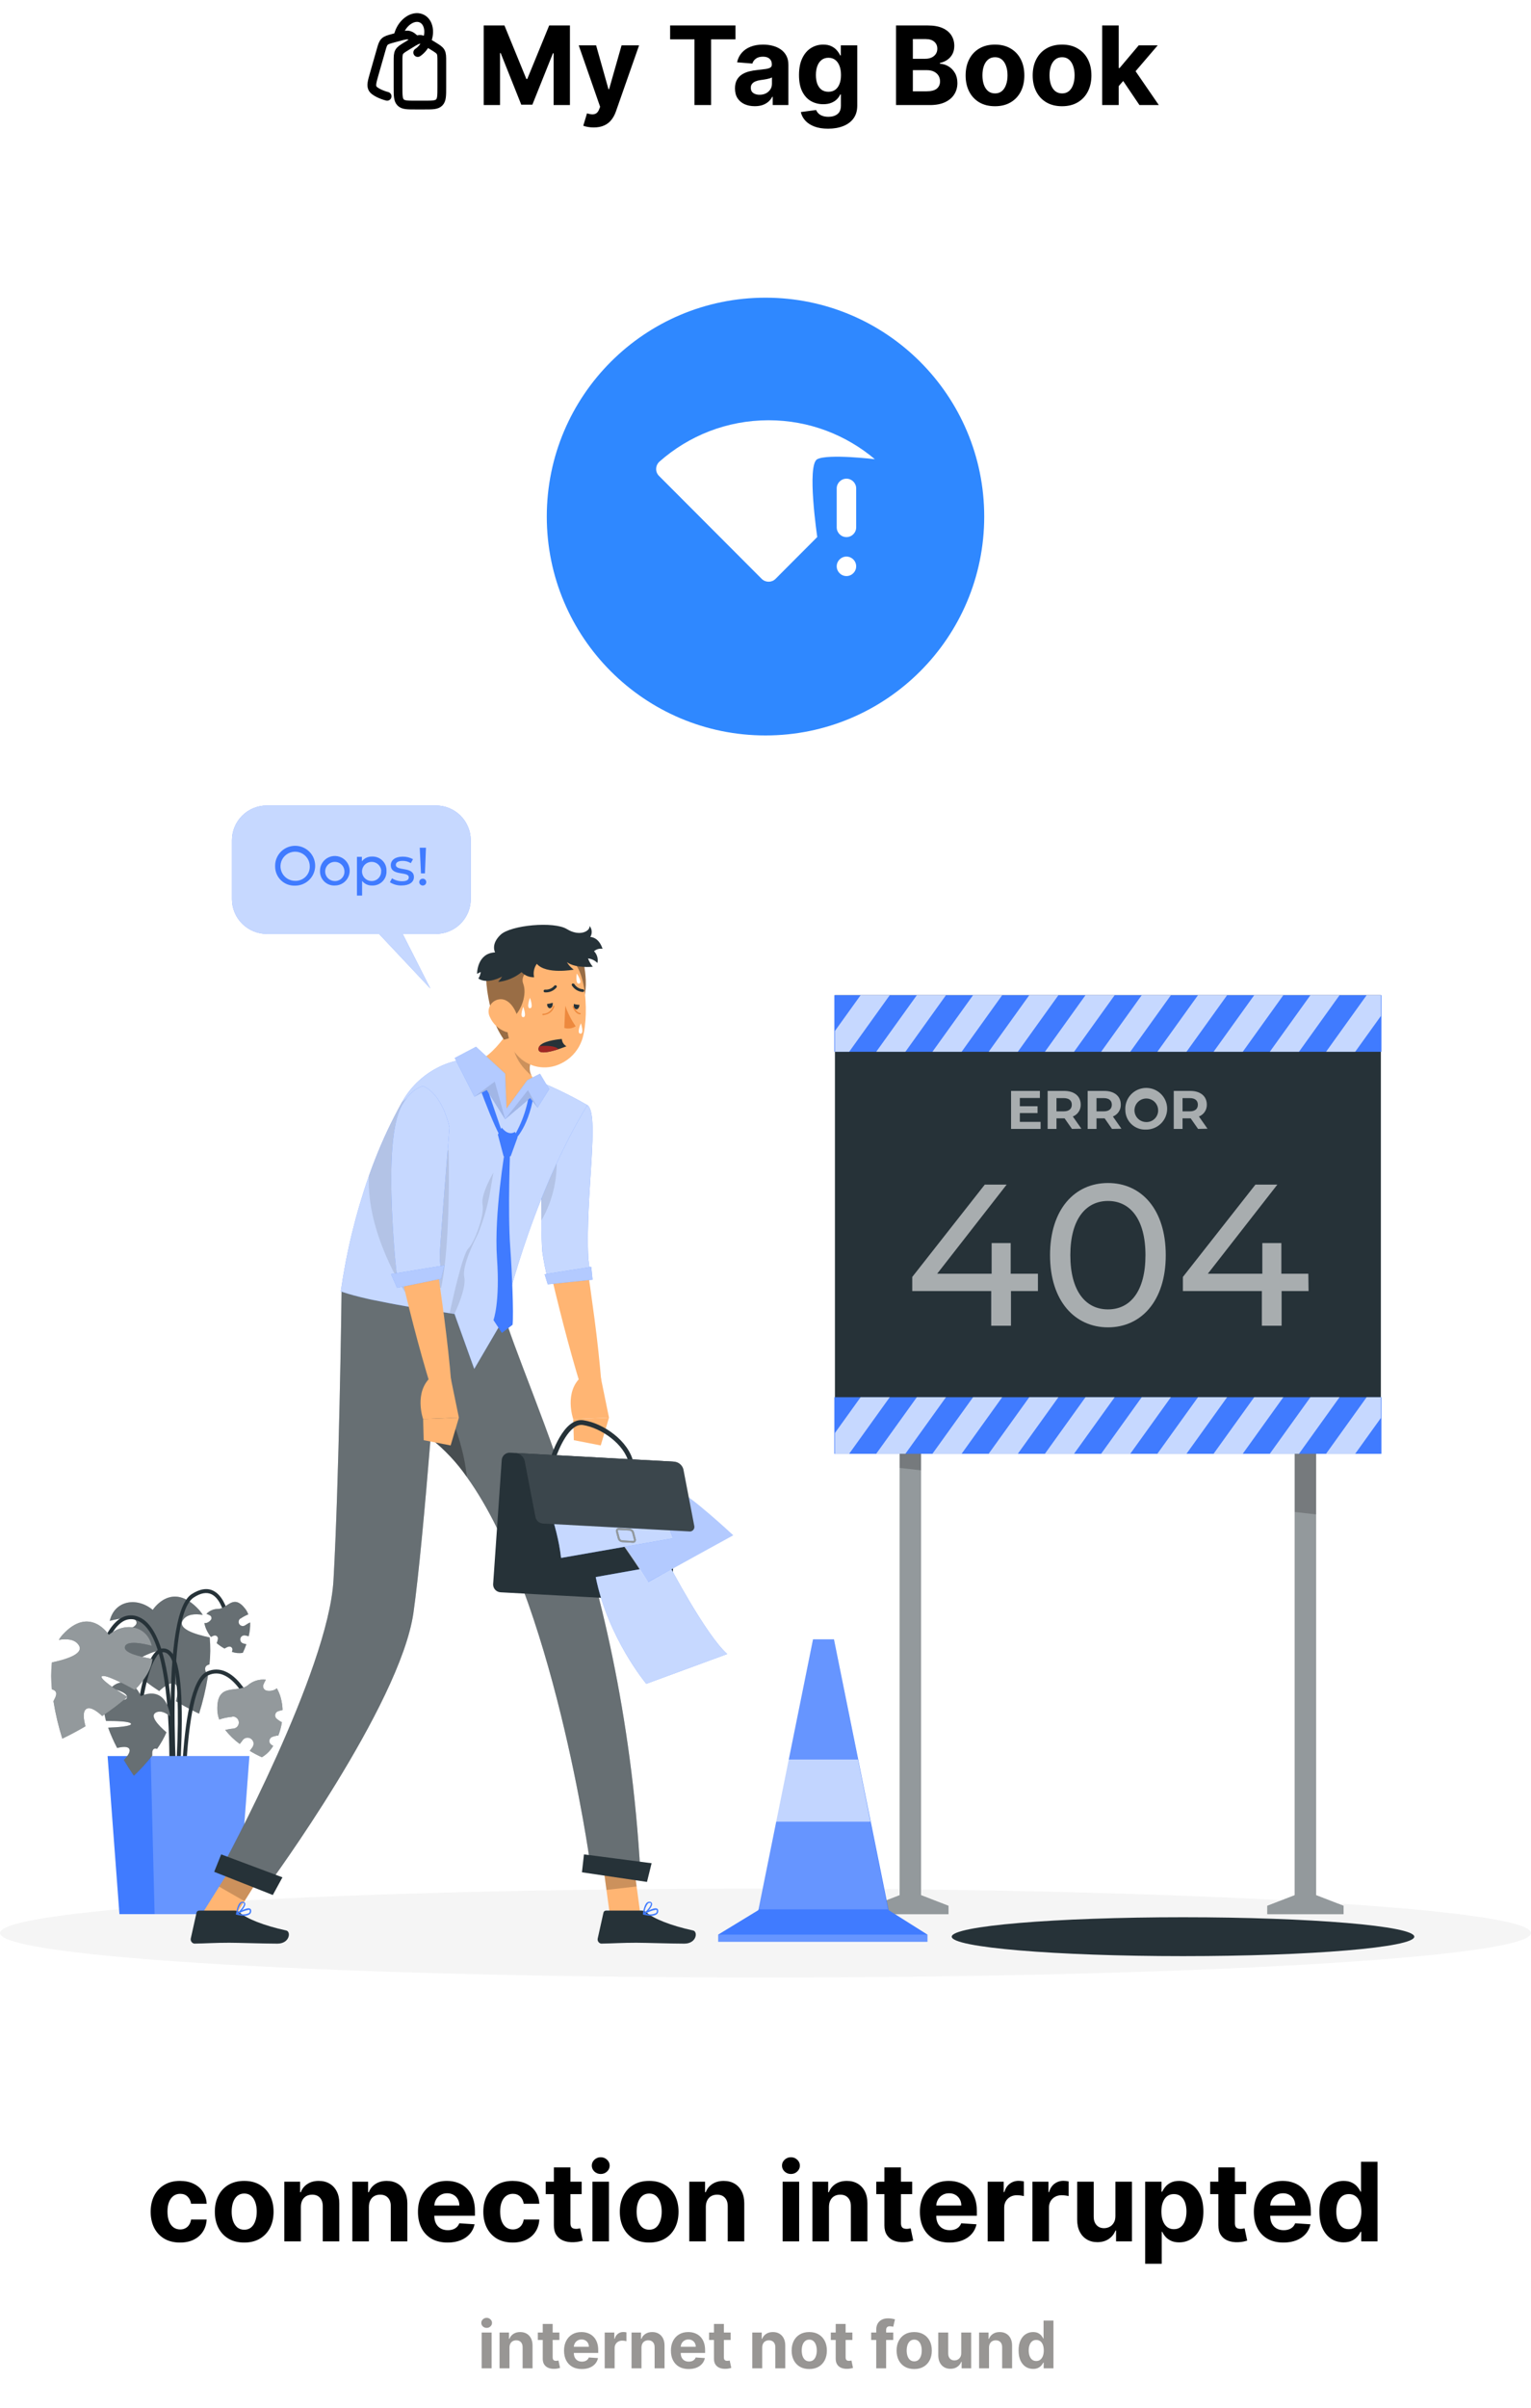 <svg width="350" height="550" viewBox="0 0 350 550" fill="none" xmlns="http://www.w3.org/2000/svg">
<g filter="url(#filter0_d_142_1516)">
<circle cx="175" cy="114" r="50" fill="#2F88FF"/>
</g>
<path d="M200 104.897C200 104.897 189.279 103.613 186.833 104.897C184.386 106.181 186.833 122.669 186.833 122.669L177.291 132.233C176.423 133.1 175.022 133.1 174.132 132.233L150.644 108.7C149.732 107.788 149.799 106.298 150.778 105.431C157.428 99.559 166.147 96 175.711 96C184.964 96 193.439 99.359 200 104.897ZM193.505 127.139C192.282 127.139 191.281 128.14 191.281 129.364C191.281 130.587 192.282 131.588 193.505 131.588C194.729 131.588 195.729 130.587 195.729 129.364C195.729 128.14 194.729 127.139 193.505 127.139ZM193.505 109.345C192.282 109.345 191.281 110.346 191.281 111.57V120.467C191.281 121.69 192.282 122.691 193.505 122.691C194.729 122.691 195.729 121.69 195.729 120.467V111.57C195.729 110.346 194.729 109.345 193.505 109.345Z" fill="white"/>
<path d="M41.154 512.266C39.758 512.266 38.556 511.97 37.55 511.379C36.55 510.781 35.78 509.952 35.242 508.893C34.709 507.833 34.443 506.614 34.443 505.235C34.443 503.838 34.712 502.613 35.251 501.56C35.795 500.5 36.568 499.675 37.568 499.083C38.568 498.485 39.758 498.186 41.137 498.186C42.326 498.186 43.368 498.402 44.262 498.834C45.155 499.266 45.863 499.873 46.383 500.654C46.904 501.435 47.191 502.353 47.245 503.406H43.676C43.575 502.726 43.309 502.178 42.877 501.764C42.45 501.344 41.891 501.134 41.199 501.134C40.613 501.134 40.101 501.293 39.663 501.613C39.231 501.927 38.894 502.385 38.651 502.989C38.408 503.593 38.287 504.324 38.287 505.182C38.287 506.052 38.405 506.792 38.642 507.401C38.885 508.011 39.225 508.475 39.663 508.795C40.101 509.115 40.613 509.275 41.199 509.275C41.631 509.275 42.019 509.186 42.362 509.008C42.711 508.831 42.998 508.573 43.223 508.236C43.454 507.893 43.605 507.481 43.676 507.002H47.245C47.185 508.043 46.901 508.961 46.392 509.754C45.889 510.541 45.194 511.157 44.306 511.6C43.418 512.044 42.368 512.266 41.154 512.266ZM55.827 512.266C54.448 512.266 53.256 511.973 52.249 511.387C51.249 510.796 50.477 509.973 49.932 508.919C49.388 507.86 49.115 506.632 49.115 505.235C49.115 503.826 49.388 502.595 49.932 501.542C50.477 500.482 51.249 499.66 52.249 499.074C53.256 498.482 54.448 498.186 55.827 498.186C57.206 498.186 58.396 498.482 59.396 499.074C60.402 499.66 61.178 500.482 61.722 501.542C62.267 502.595 62.539 503.826 62.539 505.235C62.539 506.632 62.267 507.86 61.722 508.919C61.178 509.973 60.402 510.796 59.396 511.387C58.396 511.973 57.206 512.266 55.827 512.266ZM55.845 509.337C56.472 509.337 56.996 509.159 57.416 508.804C57.837 508.443 58.153 507.952 58.366 507.33C58.585 506.709 58.695 506.002 58.695 505.208C58.695 504.415 58.585 503.708 58.366 503.087C58.153 502.465 57.837 501.974 57.416 501.613C56.996 501.252 56.472 501.071 55.845 501.071C55.212 501.071 54.679 501.252 54.247 501.613C53.821 501.974 53.498 502.465 53.279 503.087C53.066 503.708 52.96 504.415 52.96 505.208C52.96 506.002 53.066 506.709 53.279 507.33C53.498 507.952 53.821 508.443 54.247 508.804C54.679 509.159 55.212 509.337 55.845 509.337ZM68.78 504.116V512H64.998V498.364H68.602V500.77H68.762C69.064 499.976 69.57 499.349 70.28 498.887C70.99 498.42 71.852 498.186 72.864 498.186C73.811 498.186 74.636 498.393 75.341 498.808C76.045 499.222 76.593 499.814 76.983 500.583C77.374 501.347 77.569 502.258 77.569 503.317V512H73.787V503.992C73.793 503.158 73.58 502.507 73.148 502.039C72.716 501.566 72.121 501.329 71.363 501.329C70.854 501.329 70.405 501.438 70.014 501.657C69.629 501.876 69.327 502.196 69.108 502.616C68.895 503.03 68.786 503.531 68.78 504.116ZM84.332 504.116V512H80.55V498.364H84.154V500.77H84.314C84.616 499.976 85.122 499.349 85.832 498.887C86.542 498.42 87.403 498.186 88.415 498.186C89.362 498.186 90.188 498.393 90.892 498.808C91.597 499.222 92.144 499.814 92.535 500.583C92.925 501.347 93.121 502.258 93.121 503.317V512H89.339V503.992C89.345 503.158 89.132 502.507 88.7 502.039C88.268 501.566 87.673 501.329 86.915 501.329C86.406 501.329 85.956 501.438 85.566 501.657C85.181 501.876 84.879 502.196 84.66 502.616C84.447 503.03 84.338 503.531 84.332 504.116ZM102.316 512.266C100.913 512.266 99.706 511.982 98.694 511.414C97.688 510.84 96.912 510.029 96.368 508.982C95.823 507.928 95.551 506.682 95.551 505.244C95.551 503.841 95.823 502.61 96.368 501.551C96.912 500.491 97.679 499.666 98.667 499.074C99.662 498.482 100.827 498.186 102.165 498.186C103.065 498.186 103.902 498.331 104.678 498.621C105.459 498.905 106.139 499.334 106.719 499.908C107.305 500.482 107.761 501.205 108.087 502.075C108.412 502.939 108.575 503.951 108.575 505.111V506.15H97.06V503.806H105.015C105.015 503.261 104.896 502.779 104.66 502.359C104.423 501.938 104.095 501.61 103.674 501.373C103.26 501.131 102.778 501.009 102.227 501.009C101.653 501.009 101.144 501.142 100.7 501.409C100.262 501.669 99.919 502.021 99.67 502.465C99.422 502.903 99.295 503.391 99.289 503.93V506.158C99.289 506.833 99.413 507.416 99.662 507.907C99.916 508.399 100.274 508.777 100.736 509.044C101.197 509.31 101.745 509.443 102.378 509.443C102.798 509.443 103.183 509.384 103.532 509.266C103.881 509.147 104.18 508.97 104.429 508.733C104.678 508.496 104.867 508.206 104.997 507.863L108.495 508.094C108.317 508.934 107.953 509.668 107.403 510.295C106.859 510.917 106.154 511.402 105.29 511.751C104.432 512.095 103.441 512.266 102.316 512.266ZM117.204 512.266C115.807 512.266 114.606 511.97 113.6 511.379C112.6 510.781 111.83 509.952 111.292 508.893C110.759 507.833 110.492 506.614 110.492 505.235C110.492 503.838 110.762 502.613 111.3 501.56C111.845 500.5 112.617 499.675 113.617 499.083C114.618 498.485 115.807 498.186 117.186 498.186C118.376 498.186 119.418 498.402 120.311 498.834C121.205 499.266 121.912 499.873 122.433 500.654C122.954 501.435 123.241 502.353 123.294 503.406H119.725C119.625 502.726 119.359 502.178 118.926 501.764C118.5 501.344 117.941 501.134 117.249 501.134C116.663 501.134 116.151 501.293 115.713 501.613C115.281 501.927 114.943 502.385 114.701 502.989C114.458 503.593 114.337 504.324 114.337 505.182C114.337 506.052 114.455 506.792 114.692 507.401C114.934 508.011 115.275 508.475 115.713 508.795C116.151 509.115 116.663 509.275 117.249 509.275C117.681 509.275 118.068 509.186 118.412 509.008C118.761 508.831 119.048 508.573 119.273 508.236C119.504 507.893 119.654 507.481 119.725 507.002H123.294C123.235 508.043 122.951 508.961 122.442 509.754C121.939 510.541 121.244 511.157 120.356 511.6C119.468 512.044 118.417 512.266 117.204 512.266ZM132.969 498.364V501.205H124.757V498.364H132.969ZM126.621 495.097H130.403V507.81C130.403 508.159 130.457 508.431 130.563 508.626C130.67 508.816 130.818 508.949 131.007 509.026C131.202 509.103 131.427 509.141 131.682 509.141C131.859 509.141 132.037 509.127 132.214 509.097C132.392 509.061 132.528 509.035 132.623 509.017L133.218 511.831C133.028 511.891 132.762 511.959 132.419 512.036C132.075 512.118 131.658 512.169 131.167 512.186C130.255 512.222 129.456 512.101 128.77 511.822C128.089 511.544 127.559 511.112 127.181 510.526C126.802 509.94 126.615 509.201 126.621 508.307V495.097ZM135.433 512V498.364H139.215V512H135.433ZM137.332 496.606C136.77 496.606 136.288 496.419 135.885 496.047C135.489 495.668 135.291 495.215 135.291 494.688C135.291 494.167 135.489 493.721 135.885 493.348C136.288 492.969 136.77 492.779 137.332 492.779C137.895 492.779 138.374 492.969 138.771 493.348C139.173 493.721 139.374 494.167 139.374 494.688C139.374 495.215 139.173 495.668 138.771 496.047C138.374 496.419 137.895 496.606 137.332 496.606ZM148.405 512.266C147.026 512.266 145.834 511.973 144.828 511.387C143.827 510.796 143.055 509.973 142.51 508.919C141.966 507.86 141.694 506.632 141.694 505.235C141.694 503.826 141.966 502.595 142.51 501.542C143.055 500.482 143.827 499.66 144.828 499.074C145.834 498.482 147.026 498.186 148.405 498.186C149.784 498.186 150.974 498.482 151.974 499.074C152.98 499.66 153.756 500.482 154.3 501.542C154.845 502.595 155.117 503.826 155.117 505.235C155.117 506.632 154.845 507.86 154.3 508.919C153.756 509.973 152.98 510.796 151.974 511.387C150.974 511.973 149.784 512.266 148.405 512.266ZM148.423 509.337C149.05 509.337 149.574 509.159 149.994 508.804C150.415 508.443 150.731 507.952 150.944 507.33C151.163 506.709 151.273 506.002 151.273 505.208C151.273 504.415 151.163 503.708 150.944 503.087C150.731 502.465 150.415 501.974 149.994 501.613C149.574 501.252 149.05 501.071 148.423 501.071C147.79 501.071 147.257 501.252 146.825 501.613C146.399 501.974 146.076 502.465 145.857 503.087C145.644 503.708 145.538 504.415 145.538 505.208C145.538 506.002 145.644 506.709 145.857 507.33C146.076 507.952 146.399 508.443 146.825 508.804C147.257 509.159 147.79 509.337 148.423 509.337ZM161.358 504.116V512H157.576V498.364H161.181V500.77H161.34C161.642 499.976 162.148 499.349 162.858 498.887C163.569 498.42 164.43 498.186 165.442 498.186C166.389 498.186 167.215 498.393 167.919 498.808C168.623 499.222 169.171 499.814 169.561 500.583C169.952 501.347 170.147 502.258 170.147 503.317V512H166.365V503.992C166.371 503.158 166.158 502.507 165.726 502.039C165.294 501.566 164.699 501.329 163.942 501.329C163.433 501.329 162.983 501.438 162.592 501.657C162.207 501.876 161.906 502.196 161.687 502.616C161.473 503.03 161.364 503.531 161.358 504.116ZM178.914 512V498.364H182.696V512H178.914ZM180.814 496.606C180.252 496.606 179.769 496.419 179.367 496.047C178.97 495.668 178.772 495.215 178.772 494.688C178.772 494.167 178.97 493.721 179.367 493.348C179.769 492.969 180.252 492.779 180.814 492.779C181.376 492.779 181.856 492.969 182.252 493.348C182.655 493.721 182.856 494.167 182.856 494.688C182.856 495.215 182.655 495.668 182.252 496.047C181.856 496.419 181.376 496.606 180.814 496.606ZM189.508 504.116V512H185.726V498.364H189.33V500.77H189.49C189.792 499.976 190.298 499.349 191.008 498.887C191.718 498.42 192.579 498.186 193.591 498.186C194.538 498.186 195.364 498.393 196.068 498.808C196.773 499.222 197.32 499.814 197.711 500.583C198.101 501.347 198.297 502.258 198.297 503.317V512H194.515V503.992C194.521 503.158 194.307 502.507 193.875 502.039C193.443 501.566 192.849 501.329 192.091 501.329C191.582 501.329 191.132 501.438 190.742 501.657C190.357 501.876 190.055 502.196 189.836 502.616C189.623 503.03 189.513 503.531 189.508 504.116ZM208.53 498.364V501.205H200.318V498.364H208.53ZM202.183 495.097H205.965V507.81C205.965 508.159 206.018 508.431 206.125 508.626C206.231 508.816 206.379 508.949 206.568 509.026C206.764 509.103 206.989 509.141 207.243 509.141C207.421 509.141 207.598 509.127 207.776 509.097C207.953 509.061 208.09 509.035 208.184 509.017L208.779 511.831C208.59 511.891 208.323 511.959 207.98 512.036C207.637 512.118 207.22 512.169 206.728 512.186C205.817 512.222 205.018 512.101 204.331 511.822C203.651 511.544 203.121 511.112 202.742 510.526C202.363 509.94 202.177 509.201 202.183 508.307V495.097ZM217.062 512.266C215.659 512.266 214.452 511.982 213.44 511.414C212.434 510.84 211.658 510.029 211.114 508.982C210.569 507.928 210.297 506.682 210.297 505.244C210.297 503.841 210.569 502.61 211.114 501.551C211.658 500.491 212.425 499.666 213.413 499.074C214.408 498.482 215.574 498.186 216.911 498.186C217.811 498.186 218.648 498.331 219.424 498.621C220.205 498.905 220.885 499.334 221.466 499.908C222.051 500.482 222.507 501.205 222.833 502.075C223.158 502.939 223.321 503.951 223.321 505.111V506.15H211.806V503.806H219.761C219.761 503.261 219.643 502.779 219.406 502.359C219.169 501.938 218.841 501.61 218.42 501.373C218.006 501.131 217.524 501.009 216.973 501.009C216.399 501.009 215.89 501.142 215.446 501.409C215.008 501.669 214.665 502.021 214.417 502.465C214.168 502.903 214.041 503.391 214.035 503.93V506.158C214.035 506.833 214.159 507.416 214.408 507.907C214.662 508.399 215.02 508.777 215.482 509.044C215.943 509.31 216.491 509.443 217.124 509.443C217.544 509.443 217.929 509.384 218.278 509.266C218.628 509.147 218.926 508.97 219.175 508.733C219.424 508.496 219.613 508.206 219.743 507.863L223.241 508.094C223.064 508.934 222.7 509.668 222.149 510.295C221.605 510.917 220.9 511.402 220.036 511.751C219.178 512.095 218.187 512.266 217.062 512.266ZM225.789 512V498.364H229.456V500.743H229.598C229.846 499.897 230.263 499.257 230.849 498.825C231.435 498.387 232.11 498.168 232.874 498.168C233.063 498.168 233.267 498.18 233.486 498.204C233.705 498.228 233.897 498.26 234.063 498.301V501.657C233.886 501.604 233.64 501.557 233.326 501.515C233.013 501.474 232.726 501.453 232.465 501.453C231.909 501.453 231.412 501.574 230.974 501.817C230.542 502.054 230.198 502.385 229.944 502.811C229.695 503.238 229.571 503.729 229.571 504.285V512H225.789ZM236.019 512V498.364H239.685V500.743H239.827C240.076 499.897 240.493 499.257 241.079 498.825C241.665 498.387 242.34 498.168 243.103 498.168C243.292 498.168 243.497 498.18 243.716 498.204C243.935 498.228 244.127 498.26 244.293 498.301V501.657C244.115 501.604 243.869 501.557 243.556 501.515C243.242 501.474 242.955 501.453 242.695 501.453C242.138 501.453 241.641 501.574 241.203 501.817C240.771 502.054 240.428 502.385 240.173 502.811C239.925 503.238 239.8 503.729 239.8 504.285V512H236.019ZM254.993 506.194V498.364H258.775V512H255.144V509.523H255.002C254.694 510.322 254.182 510.964 253.466 511.45C252.755 511.935 251.888 512.178 250.864 512.178C249.953 512.178 249.151 511.97 248.459 511.556C247.766 511.142 247.225 510.553 246.834 509.789C246.449 509.026 246.254 508.112 246.248 507.046V498.364H250.03V506.371C250.036 507.176 250.252 507.813 250.678 508.28C251.104 508.748 251.675 508.982 252.391 508.982C252.847 508.982 253.273 508.878 253.67 508.671C254.066 508.458 254.386 508.144 254.629 507.73C254.877 507.315 254.999 506.804 254.993 506.194ZM261.8 517.114V498.364H265.528V500.654H265.697C265.863 500.287 266.103 499.914 266.416 499.536C266.736 499.151 267.15 498.831 267.659 498.577C268.174 498.316 268.813 498.186 269.577 498.186C270.571 498.186 271.488 498.446 272.329 498.967C273.169 499.482 273.841 500.261 274.344 501.302C274.847 502.338 275.099 503.637 275.099 505.2C275.099 506.721 274.853 508.005 274.362 509.053C273.877 510.094 273.214 510.884 272.373 511.423C271.539 511.956 270.604 512.222 269.568 512.222C268.834 512.222 268.21 512.101 267.695 511.858C267.186 511.615 266.768 511.31 266.443 510.944C266.117 510.571 265.869 510.195 265.697 509.816H265.582V517.114H261.8ZM265.502 505.182C265.502 505.993 265.614 506.7 265.839 507.304C266.064 507.907 266.39 508.378 266.816 508.715C267.242 509.047 267.76 509.212 268.369 509.212C268.985 509.212 269.506 509.044 269.932 508.706C270.358 508.363 270.681 507.89 270.9 507.286C271.124 506.676 271.237 505.975 271.237 505.182C271.237 504.395 271.127 503.702 270.908 503.104C270.689 502.507 270.367 502.039 269.941 501.702C269.515 501.364 268.991 501.196 268.369 501.196C267.754 501.196 267.233 501.358 266.807 501.684C266.387 502.009 266.064 502.471 265.839 503.069C265.614 503.667 265.502 504.371 265.502 505.182ZM284.873 498.364V501.205H276.661V498.364H284.873ZM278.526 495.097H282.308V507.81C282.308 508.159 282.361 508.431 282.467 508.626C282.574 508.816 282.722 508.949 282.911 509.026C283.107 509.103 283.331 509.141 283.586 509.141C283.764 509.141 283.941 509.127 284.119 509.097C284.296 509.061 284.432 509.035 284.527 509.017L285.122 511.831C284.932 511.891 284.666 511.959 284.323 512.036C283.98 512.118 283.562 512.169 283.071 512.186C282.16 512.222 281.361 512.101 280.674 511.822C279.993 511.544 279.464 511.112 279.085 510.526C278.706 509.94 278.52 509.201 278.526 508.307V495.097ZM293.405 512.266C292.002 512.266 290.795 511.982 289.783 511.414C288.777 510.84 288.001 510.029 287.457 508.982C286.912 507.928 286.64 506.682 286.64 505.244C286.64 503.841 286.912 502.61 287.457 501.551C288.001 500.491 288.768 499.666 289.756 499.074C290.75 498.482 291.916 498.186 293.254 498.186C294.154 498.186 294.991 498.331 295.766 498.621C296.548 498.905 297.228 499.334 297.808 499.908C298.394 500.482 298.85 501.205 299.175 502.075C299.501 502.939 299.664 503.951 299.664 505.111V506.15H288.149V503.806H296.104C296.104 503.261 295.985 502.779 295.749 502.359C295.512 501.938 295.183 501.61 294.763 501.373C294.349 501.131 293.867 501.009 293.316 501.009C292.742 501.009 292.233 501.142 291.789 501.409C291.351 501.669 291.008 502.021 290.759 502.465C290.511 502.903 290.383 503.391 290.378 503.93V506.158C290.378 506.833 290.502 507.416 290.75 507.907C291.005 508.399 291.363 508.777 291.825 509.044C292.286 509.31 292.834 509.443 293.467 509.443C293.887 509.443 294.272 509.384 294.621 509.266C294.97 509.147 295.269 508.97 295.518 508.733C295.766 508.496 295.956 508.206 296.086 507.863L299.584 508.094C299.406 508.934 299.042 509.668 298.492 510.295C297.947 510.917 297.243 511.402 296.379 511.751C295.521 512.095 294.529 512.266 293.405 512.266ZM307.157 512.222C306.121 512.222 305.183 511.956 304.342 511.423C303.508 510.884 302.845 510.094 302.354 509.053C301.868 508.005 301.626 506.721 301.626 505.2C301.626 503.637 301.877 502.338 302.38 501.302C302.883 500.261 303.552 499.482 304.387 498.967C305.227 498.446 306.148 498.186 307.148 498.186C307.911 498.186 308.548 498.316 309.057 498.577C309.571 498.831 309.986 499.151 310.299 499.536C310.619 499.914 310.862 500.287 311.027 500.654H311.143V493.818H314.916V512H311.187V509.816H311.027C310.85 510.195 310.598 510.571 310.273 510.944C309.953 511.31 309.536 511.615 309.021 511.858C308.512 512.101 307.891 512.222 307.157 512.222ZM308.355 509.212C308.965 509.212 309.48 509.047 309.9 508.715C310.326 508.378 310.652 507.907 310.876 507.304C311.107 506.7 311.223 505.993 311.223 505.182C311.223 504.371 311.11 503.667 310.885 503.069C310.66 502.471 310.335 502.009 309.909 501.684C309.483 501.358 308.965 501.196 308.355 501.196C307.734 501.196 307.21 501.364 306.784 501.702C306.358 502.039 306.035 502.507 305.816 503.104C305.597 503.702 305.488 504.395 305.488 505.182C305.488 505.975 305.597 506.676 305.816 507.286C306.041 507.89 306.364 508.363 306.784 508.706C307.21 509.044 307.734 509.212 308.355 509.212Z" fill="black"/>
<path d="M110.114 541V532.818H112.383V541H110.114ZM111.254 531.763C110.917 531.763 110.627 531.652 110.386 531.428C110.148 531.201 110.029 530.929 110.029 530.613C110.029 530.3 110.148 530.032 110.386 529.809C110.627 529.581 110.917 529.468 111.254 529.468C111.591 529.468 111.879 529.581 112.117 529.809C112.358 530.032 112.479 530.3 112.479 530.613C112.479 530.929 112.358 531.201 112.117 531.428C111.879 531.652 111.591 531.763 111.254 531.763ZM116.47 536.27V541H114.201V532.818H116.364V534.262H116.459C116.641 533.786 116.944 533.409 117.37 533.132C117.796 532.852 118.313 532.712 118.92 532.712C119.489 532.712 119.984 532.836 120.407 533.085C120.829 533.333 121.158 533.688 121.392 534.15C121.626 534.608 121.744 535.155 121.744 535.79V541H119.474V536.195C119.478 535.695 119.35 535.304 119.091 535.023C118.832 534.739 118.475 534.597 118.02 534.597C117.715 534.597 117.445 534.663 117.211 534.794C116.98 534.926 116.799 535.118 116.667 535.37C116.539 535.618 116.474 535.918 116.47 536.27ZM127.884 532.818V534.523H122.957V532.818H127.884ZM124.075 530.858H126.345V538.486C126.345 538.695 126.376 538.859 126.44 538.976C126.504 539.089 126.593 539.169 126.707 539.216C126.824 539.262 126.959 539.285 127.112 539.285C127.218 539.285 127.325 539.276 127.431 539.258C127.538 539.237 127.619 539.221 127.676 539.21L128.033 540.899C127.919 540.934 127.76 540.975 127.554 541.021C127.348 541.071 127.097 541.101 126.803 541.112C126.256 541.133 125.776 541.06 125.364 540.893C124.956 540.727 124.638 540.467 124.411 540.116C124.184 539.764 124.072 539.32 124.075 538.784V530.858ZM133.003 541.16C132.161 541.16 131.437 540.989 130.83 540.648C130.226 540.304 129.761 539.817 129.434 539.189C129.107 538.557 128.944 537.809 128.944 536.946C128.944 536.105 129.107 535.366 129.434 534.73C129.761 534.095 130.221 533.599 130.814 533.244C131.41 532.889 132.11 532.712 132.912 532.712C133.452 532.712 133.955 532.799 134.42 532.973C134.889 533.143 135.297 533.401 135.645 533.745C135.996 534.089 136.27 534.523 136.465 535.045C136.661 535.563 136.758 536.17 136.758 536.866V537.49H129.849V536.083H134.622C134.622 535.757 134.551 535.467 134.409 535.215C134.267 534.963 134.07 534.766 133.818 534.624C133.569 534.478 133.28 534.406 132.95 534.406C132.605 534.406 132.3 534.485 132.033 534.645C131.771 534.801 131.565 535.013 131.416 535.279C131.266 535.542 131.19 535.835 131.186 536.158V537.495C131.186 537.9 131.261 538.25 131.41 538.544C131.563 538.839 131.778 539.066 132.055 539.226C132.332 539.386 132.66 539.466 133.04 539.466C133.292 539.466 133.523 539.43 133.733 539.359C133.942 539.288 134.121 539.182 134.271 539.04C134.42 538.898 134.533 538.724 134.612 538.518L136.71 538.656C136.604 539.161 136.385 539.601 136.055 539.977C135.728 540.35 135.306 540.641 134.787 540.851C134.272 541.057 133.678 541.16 133.003 541.16ZM138.239 541V532.818H140.439V534.246H140.524C140.673 533.738 140.924 533.354 141.275 533.095C141.627 532.832 142.032 532.701 142.49 532.701C142.603 532.701 142.726 532.708 142.857 532.722C142.989 532.737 143.104 532.756 143.204 532.781V534.794C143.097 534.762 142.95 534.734 142.761 534.709C142.573 534.684 142.401 534.672 142.245 534.672C141.911 534.672 141.613 534.745 141.35 534.89C141.091 535.032 140.885 535.231 140.732 535.487C140.583 535.743 140.508 536.037 140.508 536.371V541H138.239ZM146.646 536.27V541H144.377V532.818H146.539V534.262H146.635C146.816 533.786 147.12 533.409 147.546 533.132C147.972 532.852 148.489 532.712 149.096 532.712C149.664 532.712 150.16 532.836 150.582 533.085C151.005 533.333 151.333 533.688 151.568 534.15C151.802 534.608 151.919 535.155 151.919 535.79V541H149.65V536.195C149.654 535.695 149.526 535.304 149.267 535.023C149.007 534.739 148.651 534.597 148.196 534.597C147.891 534.597 147.621 534.663 147.386 534.794C147.155 534.926 146.974 535.118 146.843 535.37C146.715 535.618 146.649 535.918 146.646 536.27ZM157.436 541.16C156.595 541.16 155.87 540.989 155.263 540.648C154.659 540.304 154.194 539.817 153.868 539.189C153.541 538.557 153.378 537.809 153.378 536.946C153.378 536.105 153.541 535.366 153.868 534.73C154.194 534.095 154.654 533.599 155.247 533.244C155.844 532.889 156.543 532.712 157.346 532.712C157.886 532.712 158.388 532.799 158.853 532.973C159.322 533.143 159.731 533.401 160.079 533.745C160.43 534.089 160.704 534.523 160.899 535.045C161.094 535.563 161.192 536.17 161.192 536.866V537.49H154.283V536.083H159.056C159.056 535.757 158.985 535.467 158.843 535.215C158.701 534.963 158.504 534.766 158.251 534.624C158.003 534.478 157.713 534.406 157.383 534.406C157.039 534.406 156.733 534.485 156.467 534.645C156.204 534.801 155.998 535.013 155.849 535.279C155.7 535.542 155.624 535.835 155.62 536.158V537.495C155.62 537.9 155.695 538.25 155.844 538.544C155.996 538.839 156.211 539.066 156.488 539.226C156.765 539.386 157.094 539.466 157.474 539.466C157.726 539.466 157.957 539.43 158.166 539.359C158.376 539.288 158.555 539.182 158.704 539.04C158.853 538.898 158.967 538.724 159.045 538.518L161.144 538.656C161.037 539.161 160.819 539.601 160.489 539.977C160.162 540.35 159.739 540.641 159.221 540.851C158.706 541.057 158.111 541.16 157.436 541.16ZM167.025 532.818V534.523H162.097V532.818H167.025ZM163.216 530.858H165.485V538.486C165.485 538.695 165.517 538.859 165.581 538.976C165.645 539.089 165.734 539.169 165.847 539.216C165.965 539.262 166.099 539.285 166.252 539.285C166.359 539.285 166.465 539.276 166.572 539.258C166.678 539.237 166.76 539.221 166.817 539.21L167.174 540.899C167.06 540.934 166.9 540.975 166.694 541.021C166.488 541.071 166.238 541.101 165.943 541.112C165.396 541.133 164.917 541.06 164.505 540.893C164.097 540.727 163.779 540.467 163.552 540.116C163.324 539.764 163.212 539.32 163.216 538.784V530.858ZM174.244 536.27V541H171.974V532.818H174.137V534.262H174.233C174.414 533.786 174.718 533.409 175.144 533.132C175.57 532.852 176.087 532.712 176.694 532.712C177.262 532.712 177.757 532.836 178.18 533.085C178.603 533.333 178.931 533.688 179.165 534.15C179.4 534.608 179.517 535.155 179.517 535.79V541H177.248V536.195C177.251 535.695 177.124 535.304 176.864 535.023C176.605 534.739 176.248 534.597 175.794 534.597C175.488 534.597 175.218 534.663 174.984 534.794C174.753 534.926 174.572 535.118 174.441 535.37C174.313 535.618 174.247 535.918 174.244 536.27ZM185.002 541.16C184.175 541.16 183.459 540.984 182.856 540.632C182.255 540.277 181.792 539.784 181.465 539.152C181.139 538.516 180.975 537.779 180.975 536.941C180.975 536.096 181.139 535.357 181.465 534.725C181.792 534.089 182.255 533.596 182.856 533.244C183.459 532.889 184.175 532.712 185.002 532.712C185.83 532.712 186.543 532.889 187.144 533.244C187.747 533.596 188.212 534.089 188.539 534.725C188.866 535.357 189.029 536.096 189.029 536.941C189.029 537.779 188.866 538.516 188.539 539.152C188.212 539.784 187.747 540.277 187.144 540.632C186.543 540.984 185.83 541.16 185.002 541.16ZM185.013 539.402C185.389 539.402 185.704 539.295 185.956 539.082C186.208 538.866 186.398 538.571 186.526 538.198C186.657 537.825 186.723 537.401 186.723 536.925C186.723 536.449 186.657 536.025 186.526 535.652C186.398 535.279 186.208 534.984 185.956 534.768C185.704 534.551 185.389 534.443 185.013 534.443C184.633 534.443 184.313 534.551 184.054 534.768C183.798 534.984 183.605 535.279 183.473 535.652C183.346 536.025 183.282 536.449 183.282 536.925C183.282 537.401 183.346 537.825 183.473 538.198C183.605 538.571 183.798 538.866 184.054 539.082C184.313 539.295 184.633 539.402 185.013 539.402ZM194.857 532.818V534.523H189.929V532.818H194.857ZM191.048 530.858H193.317V538.486C193.317 538.695 193.349 538.859 193.413 538.976C193.477 539.089 193.566 539.169 193.679 539.216C193.797 539.262 193.932 539.285 194.084 539.285C194.191 539.285 194.297 539.276 194.404 539.258C194.51 539.237 194.592 539.221 194.649 539.21L195.006 540.899C194.892 540.934 194.732 540.975 194.526 541.021C194.32 541.071 194.07 541.101 193.775 541.112C193.228 541.133 192.749 541.06 192.337 540.893C191.929 540.727 191.611 540.467 191.384 540.116C191.156 539.764 191.044 539.32 191.048 538.784V530.858ZM204.206 532.818V534.523H199.157V532.818H204.206ZM200.312 541V532.227C200.312 531.634 200.428 531.142 200.659 530.751C200.893 530.361 201.213 530.068 201.617 529.873C202.022 529.677 202.482 529.58 202.997 529.58C203.345 529.58 203.663 529.606 203.951 529.659C204.242 529.713 204.458 529.761 204.6 529.803L204.196 531.508C204.107 531.479 203.997 531.453 203.865 531.428C203.738 531.403 203.606 531.391 203.471 531.391C203.137 531.391 202.905 531.469 202.773 531.625C202.642 531.778 202.576 531.993 202.576 532.27V541H200.312ZM208.996 541.16C208.169 541.16 207.453 540.984 206.85 540.632C206.25 540.277 205.786 539.784 205.459 539.152C205.133 538.516 204.969 537.779 204.969 536.941C204.969 536.096 205.133 535.357 205.459 534.725C205.786 534.089 206.25 533.596 206.85 533.244C207.453 532.889 208.169 532.712 208.996 532.712C209.824 532.712 210.538 532.889 211.138 533.244C211.741 533.596 212.207 534.089 212.533 534.725C212.86 535.357 213.023 536.096 213.023 536.941C213.023 537.779 212.86 538.516 212.533 539.152C212.207 539.784 211.741 540.277 211.138 540.632C210.538 540.984 209.824 541.16 208.996 541.16ZM209.007 539.402C209.383 539.402 209.698 539.295 209.95 539.082C210.202 538.866 210.392 538.571 210.52 538.198C210.651 537.825 210.717 537.401 210.717 536.925C210.717 536.449 210.651 536.025 210.52 535.652C210.392 535.279 210.202 534.984 209.95 534.768C209.698 534.551 209.383 534.443 209.007 534.443C208.627 534.443 208.307 534.551 208.048 534.768C207.792 534.984 207.599 535.279 207.468 535.652C207.34 536.025 207.276 536.449 207.276 536.925C207.276 537.401 207.34 537.825 207.468 538.198C207.599 538.571 207.792 538.866 208.048 539.082C208.307 539.295 208.627 539.402 209.007 539.402ZM219.746 537.516V532.818H222.015V541H219.836V539.514H219.751C219.566 539.993 219.259 540.379 218.829 540.67C218.403 540.961 217.883 541.107 217.269 541.107C216.722 541.107 216.241 540.982 215.825 540.734C215.41 540.485 215.085 540.132 214.85 539.674C214.62 539.216 214.502 538.667 214.499 538.028V532.818H216.768V537.623C216.772 538.106 216.901 538.488 217.157 538.768C217.413 539.049 217.755 539.189 218.185 539.189C218.458 539.189 218.714 539.127 218.952 539.002C219.19 538.875 219.382 538.686 219.527 538.438C219.676 538.189 219.749 537.882 219.746 537.516ZM226.099 536.27V541H223.83V532.818H225.992V534.262H226.088C226.269 533.786 226.573 533.409 226.999 533.132C227.425 532.852 227.942 532.712 228.549 532.712C229.117 532.712 229.613 532.836 230.035 533.085C230.458 533.333 230.787 533.688 231.021 534.15C231.255 534.608 231.372 535.155 231.372 535.79V541H229.103V536.195C229.107 535.695 228.979 535.304 228.72 535.023C228.461 534.739 228.104 534.597 227.649 534.597C227.344 534.597 227.074 534.663 226.839 534.794C226.609 534.926 226.428 535.118 226.296 535.37C226.168 535.618 226.103 535.918 226.099 536.27ZM236.176 541.133C235.554 541.133 234.992 540.973 234.487 540.654C233.987 540.331 233.589 539.857 233.294 539.232C233.003 538.603 232.857 537.832 232.857 536.92C232.857 535.982 233.008 535.203 233.31 534.581C233.612 533.956 234.013 533.489 234.514 533.18C235.018 532.868 235.57 532.712 236.17 532.712C236.629 532.712 237.01 532.79 237.316 532.946C237.625 533.099 237.873 533.29 238.061 533.521C238.253 533.749 238.399 533.972 238.498 534.192H238.568V530.091H240.831V541H238.594V539.69H238.498C238.392 539.917 238.241 540.142 238.045 540.366C237.854 540.586 237.603 540.769 237.294 540.915C236.989 541.06 236.616 541.133 236.176 541.133ZM236.895 539.327C237.261 539.327 237.57 539.228 237.822 539.029C238.077 538.827 238.273 538.544 238.408 538.182C238.546 537.82 238.615 537.396 238.615 536.909C238.615 536.423 238.548 536 238.413 535.641C238.278 535.283 238.083 535.006 237.827 534.81C237.571 534.615 237.261 534.517 236.895 534.517C236.522 534.517 236.208 534.619 235.952 534.821C235.696 535.023 235.503 535.304 235.371 535.663C235.24 536.021 235.174 536.437 235.174 536.909C235.174 537.385 235.24 537.806 235.371 538.172C235.506 538.534 235.7 538.818 235.952 539.024C236.208 539.226 236.522 539.327 236.895 539.327Z" fill="#989694"/>
<path d="M110.58 5.818H115.321L120.328 18.034H120.541L125.548 5.818H130.289V24H126.56V12.166H126.409L121.704 23.911H119.165L114.46 12.121H114.309V24H110.58V5.818ZM135.72 29.114C135.241 29.114 134.791 29.075 134.371 28.998C133.956 28.927 133.613 28.835 133.341 28.723L134.193 25.9C134.637 26.036 135.036 26.11 135.392 26.122C135.753 26.134 136.063 26.051 136.324 25.873C136.59 25.696 136.806 25.394 136.972 24.968L137.194 24.391L132.302 10.364H136.279L139.103 20.378H139.245L142.094 10.364H146.098L140.798 25.474C140.544 26.208 140.197 26.847 139.759 27.391C139.327 27.942 138.78 28.365 138.117 28.661C137.454 28.963 136.655 29.114 135.72 29.114ZM153.198 8.988V5.818H168.131V8.988H162.564V24H158.765V8.988H153.198ZM172.552 24.258C171.682 24.258 170.907 24.107 170.226 23.805C169.545 23.497 169.007 23.044 168.61 22.446C168.22 21.843 168.024 21.091 168.024 20.191C168.024 19.434 168.163 18.798 168.442 18.283C168.72 17.768 169.099 17.354 169.578 17.04C170.057 16.726 170.602 16.489 171.211 16.329C171.827 16.17 172.472 16.057 173.147 15.992C173.94 15.909 174.579 15.832 175.064 15.761C175.55 15.684 175.902 15.572 176.121 15.424C176.34 15.276 176.449 15.057 176.449 14.767V14.714C176.449 14.152 176.272 13.716 175.917 13.409C175.568 13.101 175.07 12.947 174.425 12.947C173.745 12.947 173.203 13.098 172.801 13.4C172.398 13.696 172.132 14.069 172.002 14.518L168.504 14.234C168.681 13.406 169.03 12.69 169.551 12.086C170.072 11.476 170.744 11.009 171.567 10.683C172.395 10.352 173.354 10.186 174.443 10.186C175.201 10.186 175.926 10.275 176.618 10.452C177.316 10.63 177.935 10.905 178.474 11.278C179.018 11.651 179.447 12.13 179.761 12.716C180.075 13.296 180.231 13.992 180.231 14.803V24H176.645V22.109H176.538C176.319 22.535 176.026 22.911 175.659 23.236C175.292 23.556 174.851 23.808 174.336 23.991C173.822 24.169 173.227 24.258 172.552 24.258ZM173.635 21.647C174.191 21.647 174.683 21.538 175.109 21.319C175.535 21.094 175.869 20.792 176.112 20.413C176.355 20.035 176.476 19.605 176.476 19.126V17.679C176.358 17.756 176.195 17.827 175.988 17.892C175.787 17.951 175.559 18.008 175.304 18.061C175.05 18.108 174.795 18.152 174.541 18.194C174.286 18.229 174.055 18.262 173.848 18.291C173.404 18.357 173.017 18.46 172.685 18.602C172.354 18.744 172.096 18.937 171.913 19.179C171.729 19.416 171.638 19.712 171.638 20.067C171.638 20.582 171.824 20.976 172.197 21.248C172.576 21.514 173.055 21.647 173.635 21.647ZM189.309 29.398C188.084 29.398 187.033 29.229 186.157 28.892C185.287 28.56 184.595 28.108 184.08 27.533C183.565 26.959 183.231 26.314 183.077 25.598L186.575 25.128C186.681 25.4 186.85 25.654 187.081 25.891C187.311 26.128 187.616 26.317 187.995 26.459C188.38 26.607 188.847 26.681 189.398 26.681C190.22 26.681 190.898 26.48 191.431 26.077C191.969 25.681 192.239 25.015 192.239 24.08V21.585H192.079C191.913 21.964 191.665 22.322 191.333 22.659C191.002 22.997 190.576 23.272 190.055 23.485C189.534 23.698 188.912 23.805 188.19 23.805C187.166 23.805 186.234 23.568 185.394 23.095C184.559 22.615 183.893 21.884 183.396 20.902C182.905 19.913 182.659 18.664 182.659 17.155C182.659 15.61 182.911 14.32 183.414 13.284C183.917 12.249 184.586 11.473 185.42 10.959C186.261 10.444 187.181 10.186 188.181 10.186C188.945 10.186 189.584 10.316 190.099 10.577C190.614 10.831 191.028 11.151 191.342 11.536C191.662 11.914 191.907 12.287 192.079 12.654H192.221V10.364H195.976V24.133C195.976 25.293 195.692 26.264 195.124 27.045C194.556 27.826 193.769 28.412 192.762 28.803C191.762 29.2 190.611 29.398 189.309 29.398ZM189.389 20.964C189.998 20.964 190.513 20.813 190.934 20.511C191.36 20.203 191.685 19.765 191.91 19.197C192.141 18.623 192.256 17.936 192.256 17.137C192.256 16.338 192.144 15.646 191.919 15.06C191.694 14.468 191.369 14.009 190.942 13.684C190.516 13.358 189.998 13.196 189.389 13.196C188.767 13.196 188.244 13.364 187.817 13.702C187.391 14.033 187.069 14.495 186.85 15.087C186.631 15.678 186.521 16.362 186.521 17.137C186.521 17.925 186.631 18.605 186.85 19.179C187.075 19.747 187.397 20.188 187.817 20.502C188.244 20.81 188.767 20.964 189.389 20.964ZM204.843 24V5.818H212.123C213.46 5.818 214.576 6.016 215.47 6.413C216.363 6.81 217.035 7.36 217.485 8.064C217.935 8.763 218.16 9.568 218.16 10.479C218.16 11.189 218.018 11.814 217.734 12.352C217.449 12.885 217.059 13.323 216.562 13.666C216.07 14.004 215.508 14.243 214.875 14.385V14.563C215.567 14.592 216.215 14.788 216.819 15.149C217.429 15.51 217.923 16.016 218.302 16.667C218.681 17.312 218.87 18.081 218.87 18.975C218.87 19.94 218.63 20.801 218.151 21.559C217.677 22.31 216.976 22.905 216.047 23.343C215.118 23.781 213.972 24 212.611 24H204.843ZM208.687 20.857H211.821C212.892 20.857 213.673 20.653 214.165 20.245C214.656 19.83 214.902 19.28 214.902 18.593C214.902 18.09 214.78 17.646 214.538 17.262C214.295 16.877 213.949 16.575 213.499 16.356C213.055 16.137 212.525 16.028 211.91 16.028H208.687V20.857ZM208.687 13.427H211.537C212.064 13.427 212.531 13.335 212.94 13.151C213.354 12.962 213.679 12.695 213.916 12.352C214.159 12.009 214.28 11.598 214.28 11.118C214.28 10.461 214.046 9.932 213.579 9.529C213.117 9.127 212.46 8.925 211.608 8.925H208.687V13.427ZM227.461 24.266C226.082 24.266 224.89 23.973 223.884 23.387C222.883 22.796 222.111 21.973 221.567 20.919C221.022 19.86 220.75 18.632 220.75 17.235C220.75 15.826 221.022 14.595 221.567 13.542C222.111 12.482 222.883 11.66 223.884 11.074C224.89 10.482 226.082 10.186 227.461 10.186C228.84 10.186 230.03 10.482 231.03 11.074C232.037 11.66 232.812 12.482 233.356 13.542C233.901 14.595 234.173 15.826 234.173 17.235C234.173 18.632 233.901 19.86 233.356 20.919C232.812 21.973 232.037 22.796 231.03 23.387C230.03 23.973 228.84 24.266 227.461 24.266ZM227.479 21.337C228.107 21.337 228.63 21.159 229.051 20.804C229.471 20.443 229.787 19.952 230.001 19.33C230.22 18.709 230.329 18.002 230.329 17.209C230.329 16.415 230.22 15.708 230.001 15.087C229.787 14.465 229.471 13.974 229.051 13.613C228.63 13.252 228.107 13.071 227.479 13.071C226.846 13.071 226.313 13.252 225.881 13.613C225.455 13.974 225.133 14.465 224.914 15.087C224.7 15.708 224.594 16.415 224.594 17.209C224.594 18.002 224.7 18.709 224.914 19.33C225.133 19.952 225.455 20.443 225.881 20.804C226.313 21.159 226.846 21.337 227.479 21.337ZM242.794 24.266C241.414 24.266 240.222 23.973 239.216 23.387C238.215 22.796 237.443 21.973 236.899 20.919C236.354 19.86 236.082 18.632 236.082 17.235C236.082 15.826 236.354 14.595 236.899 13.542C237.443 12.482 238.215 11.66 239.216 11.074C240.222 10.482 241.414 10.186 242.794 10.186C244.173 10.186 245.362 10.482 246.362 11.074C247.369 11.66 248.144 12.482 248.688 13.542C249.233 14.595 249.505 15.826 249.505 17.235C249.505 18.632 249.233 19.86 248.688 20.919C248.144 21.973 247.369 22.796 246.362 23.387C245.362 23.973 244.173 24.266 242.794 24.266ZM242.811 21.337C243.439 21.337 243.962 21.159 244.383 20.804C244.803 20.443 245.119 19.952 245.333 19.33C245.552 18.709 245.661 18.002 245.661 17.209C245.661 16.415 245.552 15.708 245.333 15.087C245.119 14.465 244.803 13.974 244.383 13.613C243.962 13.252 243.439 13.071 242.811 13.071C242.178 13.071 241.645 13.252 241.213 13.613C240.787 13.974 240.465 14.465 240.246 15.087C240.032 15.708 239.926 16.415 239.926 17.209C239.926 18.002 240.032 18.709 240.246 19.33C240.465 19.952 240.787 20.443 241.213 20.804C241.645 21.159 242.178 21.337 242.811 21.337ZM255.391 20.076L255.4 15.539H255.95L260.318 10.364H264.66L258.791 17.217H257.895L255.391 20.076ZM251.964 24V5.818H255.746V24H251.964ZM260.487 24L256.474 18.061L258.996 15.389L264.917 24H260.487Z" fill="black"/>
<path d="M99.057 10.536L98.057 9.923C97.054 9.308 96.553 9 95.999 9C95.445 9 94.944 9.308 93.941 9.923L92.941 10.536C91.992 11.118 91.518 11.409 91.259 11.878C90.999 12.348 90.999 12.913 90.999 14.044V19.909C90.999 21.838 90.999 22.802 91.585 23.401C92.171 24 93.113 24 94.999 24H96.999C98.885 24 99.827 24 100.413 23.4C100.999 22.802 100.999 21.838 100.999 19.91V14.044C100.999 12.913 100.999 12.347 100.739 11.878C100.479 11.409 100.006 11.118 99.057 10.536Z" stroke="black" stroke-width="2" stroke-linecap="round" stroke-linejoin="round"/>
<path d="M94.999 9.108C94.36 8.495 93.979 8.173 93.496 8.052C92.936 7.911 92.348 8.069 91.171 8.385L89.999 8.699C88.886 8.999 88.329 9.147 87.943 9.516C87.556 9.886 87.406 10.41 87.107 11.459L85.553 16.897C85.043 18.685 84.787 19.579 85.221 20.284C85.593 20.889 87.083 21.634 88.5 22" stroke="black" stroke-width="2" stroke-linecap="round" stroke-linejoin="round"/>
<path d="M95.494 12C96.335 11.44 97.082 10.543 97.546 9.427C98.504 7.122 97.893 4.757 96.183 4.146C94.472 3.534 92.308 4.906 91.35 7.211C91.194 7.582 91.077 7.969 90.999 8.364" stroke="black" stroke-width="2" stroke-linecap="round" stroke-linejoin="round"/>
<path d="M175 451.723C271.65 451.723 350 447.175 350 441.564C350 435.954 271.65 431.405 175 431.405C78.35 431.405 0 435.954 0 441.564C0 447.175 78.35 451.723 175 451.723Z" fill="#F5F5F5"/>
<path d="M31.211 370.586C31.401 371.906 27.799 372.767 24.893 373.279C25.128 375.675 26.698 378.089 28.946 380.351C31.735 378.789 35.706 376.761 36.437 377.236C37.168 377.712 33.17 380.404 30.624 381.939C32.444 383.517 34.371 384.969 36.392 386.283C37.637 385.125 39.099 384.111 40.002 384.658C40.905 385.206 40.661 387.018 40.21 388.625C43.242 390.42 45.508 391.452 45.508 391.452C46.389 388.653 47.065 385.795 47.529 382.899C47.385 382.594 47.232 382.289 47.087 382.002C46.6 380.88 47.087 380.395 47.882 380.207C48.111 378.159 48.129 376.093 47.936 374.042C44.506 373.333 40.336 372.004 41.898 369.958C42.8 368.729 44.605 368.585 46.356 368.899C46.11 368.491 45.826 368.107 45.508 367.75C39.271 360.912 34.921 367.75 34.921 367.75C31.31 364.744 26.193 365.561 25.092 370.254C27.077 369.725 30.976 368.953 31.211 370.586Z" fill="#263238"/>
<path opacity="0.3" d="M31.211 370.586C31.401 371.906 27.799 372.767 24.893 373.279C25.128 375.675 26.698 378.089 28.946 380.351C31.735 378.789 35.706 376.761 36.437 377.236C37.168 377.712 33.17 380.404 30.624 381.939C32.444 383.517 34.371 384.969 36.392 386.283C37.637 385.125 39.099 384.111 40.002 384.658C40.905 385.206 40.661 387.018 40.21 388.625C43.242 390.42 45.508 391.452 45.508 391.452C46.389 388.653 47.065 385.795 47.529 382.899C47.385 382.594 47.232 382.289 47.087 382.002C46.6 380.88 47.087 380.395 47.882 380.207C48.111 378.159 48.129 376.093 47.936 374.042C44.506 373.333 40.336 372.004 41.898 369.958C42.8 368.729 44.605 368.585 46.356 368.899C46.11 368.491 45.826 368.107 45.508 367.75C39.271 360.912 34.921 367.75 34.921 367.75C31.31 364.744 26.193 365.561 25.092 370.254C27.077 369.725 30.976 368.953 31.211 370.586Z" fill="white"/>
<path d="M38.991 420.825L38.089 420.753C38.089 420.295 41.78 374.517 31.446 370.2C30.954 369.97 30.415 369.856 29.871 369.868C29.328 369.881 28.794 370.019 28.314 370.272C24.595 372.246 22.799 380.225 22.781 380.323L21.878 380.126C21.951 379.785 23.774 371.627 27.881 369.5C28.479 369.186 29.141 369.014 29.817 368.995C30.494 368.976 31.165 369.112 31.78 369.393C42.737 373.934 39.154 418.913 38.991 420.825Z" fill="#263238"/>
<path d="M40.3 419.81C40.11 417.746 35.895 369.312 43.784 364.169C45.67 362.94 47.394 362.671 48.793 363.398C52.521 365.264 53.008 373.189 53.026 373.521L52.124 373.575C52.124 373.494 51.645 365.83 48.387 364.196C47.259 363.631 45.878 363.873 44.28 364.923C36.843 369.769 41.148 419.227 41.194 419.73L40.3 419.81Z" fill="#263238"/>
<path d="M41.482 423.75C41.428 422.171 40.128 385.098 47.304 381.849C47.974 381.539 48.704 381.378 49.443 381.378C50.182 381.378 50.912 381.539 51.582 381.849C56.51 384.003 59.552 393.13 59.705 393.516L58.803 393.794C58.803 393.704 55.752 384.658 51.194 382.666C50.643 382.404 50.04 382.269 49.429 382.269C48.819 382.269 48.216 382.404 47.665 382.666C42.159 385.161 41.97 413.179 42.367 423.714L41.482 423.75Z" fill="#263238"/>
<path d="M39.659 422.054L38.757 421.955C40.02 410.917 42.448 381.517 38.495 377.981C38.302 377.75 38.046 377.58 37.757 377.49C37.469 377.401 37.161 377.397 36.87 377.478C34.199 378.528 32.61 388.086 32.213 391.685L31.31 391.586C31.464 390.204 32.908 378.062 36.545 376.671C36.987 376.525 37.462 376.51 37.913 376.628C38.363 376.746 38.769 376.992 39.081 377.335C44.199 381.867 39.84 420.412 39.659 422.054Z" fill="#263238"/>
<path d="M24.595 401.135H57.016L54.308 437.248H27.303L24.595 401.135Z" fill="#407BFF"/>
<path opacity="0.2" d="M34.442 401.135L35.345 437.248H54.308L57.016 401.135H34.442Z" fill="white"/>
<path d="M29.009 387.88C28.675 388.777 26.157 388.068 24.18 387.368C23.494 388.93 23.657 390.958 24.234 393.121C26.491 393.121 29.65 393.184 29.938 393.749C30.227 394.314 26.825 394.584 24.721 394.647C25.3 396.241 25.988 397.794 26.779 399.295C27.953 399.008 29.207 398.873 29.55 399.511C29.893 400.148 29.144 401.198 28.314 402.032C29.577 404.141 30.606 405.622 30.606 405.622C32.117 404.198 33.52 402.665 34.803 401.036C34.803 400.803 34.803 400.561 34.803 400.318C34.894 399.421 35.354 399.322 35.904 399.502C36.749 398.319 37.469 397.053 38.053 395.723C36.184 394.108 34.072 391.873 35.742 391.147C36.744 390.707 37.863 391.209 38.856 392.044C38.85 391.708 38.808 391.374 38.729 391.048C37.24 384.703 32.195 387.458 32.195 387.458C30.994 384.362 27.574 383.132 25.281 385.663C26.761 385.941 29.424 386.794 29.009 387.88Z" fill="#263238"/>
<path opacity="0.3" d="M29.009 387.88C28.675 388.777 26.157 388.068 24.18 387.368C23.494 388.93 23.657 390.958 24.234 393.121C26.491 393.121 29.65 393.184 29.938 393.749C30.227 394.314 26.825 394.584 24.721 394.647C25.3 396.241 25.988 397.794 26.779 399.295C27.953 399.008 29.207 398.873 29.55 399.511C29.893 400.148 29.144 401.198 28.314 402.032C29.577 404.141 30.606 405.622 30.606 405.622C32.117 404.198 33.52 402.665 34.803 401.036C34.803 400.803 34.803 400.561 34.803 400.318C34.894 399.421 35.354 399.322 35.904 399.502C36.749 398.319 37.469 397.053 38.053 395.723C36.184 394.108 34.072 391.873 35.742 391.147C36.744 390.707 37.863 391.209 38.856 392.044C38.85 391.708 38.808 391.374 38.729 391.048C37.24 384.703 32.195 387.458 32.195 387.458C30.994 384.362 27.574 383.132 25.281 385.663C26.761 385.941 29.424 386.794 29.009 387.88Z" fill="white"/>
<path d="M53.089 392.17C52.078 392.253 51.08 392.461 50.12 392.789C49.866 392.103 49.72 391.383 49.687 390.653C49.479 384.155 54.2 386.893 56.636 384.981C57.198 384.491 57.857 384.123 58.571 383.902C59.284 383.681 60.037 383.611 60.779 383.698C60.562 384.053 60.375 384.425 60.22 384.811C60.162 384.953 60.138 385.106 60.148 385.258C60.157 385.411 60.202 385.56 60.277 385.693C60.352 385.827 60.457 385.942 60.583 386.03C60.709 386.118 60.853 386.176 61.005 386.202C61.615 386.313 62.244 386.238 62.81 385.986C62.976 385.889 63.133 385.778 63.279 385.654C63.672 386.34 63.976 387.073 64.182 387.835C64.429 388.743 64.569 389.677 64.597 390.617C64.228 390.698 63.863 390.8 63.505 390.922C63.363 390.983 63.237 391.076 63.137 391.192C63.036 391.309 62.964 391.447 62.925 391.596C62.885 391.744 62.881 391.9 62.911 392.051C62.941 392.201 63.005 392.343 63.099 392.466C63.491 392.853 63.946 393.171 64.444 393.408C64.28 394.451 64.005 395.474 63.622 396.459H63.288C63.051 396.506 62.816 396.566 62.584 396.639C62.452 396.674 62.322 396.719 62.196 396.773C62.036 396.843 61.895 396.952 61.788 397.09C61.681 397.228 61.61 397.391 61.583 397.563C61.557 397.74 61.58 397.921 61.648 398.087C61.716 398.252 61.828 398.397 61.971 398.505C62.124 398.618 62.287 398.717 62.458 398.802C61.831 399.874 60.94 400.77 59.868 401.404C58.919 400.974 57.997 400.488 57.106 399.95C57.304 399.69 57.503 399.43 57.684 399.161C57.895 398.867 57.995 398.507 57.963 398.146C57.941 397.966 57.883 397.791 57.792 397.632C57.701 397.474 57.58 397.335 57.434 397.224C57.289 397.113 57.123 397.032 56.945 396.985C56.768 396.939 56.583 396.928 56.402 396.953C56.044 397.001 55.719 397.188 55.499 397.473C55.283 397.796 55.039 398.102 54.804 398.371C53.557 397.456 52.44 396.378 51.483 395.167H51.582C52.173 395.01 52.777 394.907 53.387 394.862C53.754 394.815 54.086 394.626 54.312 394.336C54.538 394.046 54.639 393.678 54.592 393.314C54.545 392.95 54.355 392.619 54.063 392.394C53.771 392.169 53.401 392.069 53.035 392.116L53.089 392.17Z" fill="#263238"/>
<path opacity="0.5" d="M53.089 392.17C52.078 392.253 51.08 392.461 50.12 392.789C49.866 392.103 49.72 391.383 49.687 390.653C49.479 384.155 54.2 386.893 56.636 384.981C57.198 384.491 57.857 384.123 58.571 383.902C59.284 383.681 60.037 383.611 60.779 383.698C60.562 384.053 60.375 384.425 60.22 384.811C60.162 384.953 60.138 385.106 60.148 385.258C60.157 385.411 60.202 385.56 60.277 385.693C60.352 385.827 60.457 385.942 60.583 386.03C60.709 386.118 60.853 386.176 61.005 386.202C61.615 386.313 62.244 386.238 62.81 385.986C62.976 385.889 63.133 385.778 63.279 385.654C63.672 386.34 63.976 387.073 64.182 387.835C64.429 388.743 64.569 389.677 64.597 390.617C64.228 390.698 63.863 390.8 63.505 390.922C63.363 390.983 63.237 391.076 63.137 391.192C63.036 391.309 62.964 391.447 62.925 391.596C62.885 391.744 62.881 391.9 62.911 392.051C62.941 392.201 63.005 392.343 63.099 392.466C63.491 392.853 63.946 393.171 64.444 393.408C64.28 394.451 64.005 395.474 63.622 396.459H63.288C63.051 396.506 62.816 396.566 62.584 396.639C62.452 396.674 62.322 396.719 62.196 396.773C62.036 396.843 61.895 396.952 61.788 397.09C61.681 397.228 61.61 397.391 61.583 397.563C61.557 397.74 61.58 397.921 61.648 398.087C61.716 398.252 61.828 398.397 61.971 398.505C62.124 398.618 62.287 398.717 62.458 398.802C61.831 399.874 60.94 400.77 59.868 401.404C58.919 400.974 57.997 400.488 57.106 399.95C57.304 399.69 57.503 399.43 57.684 399.161C57.895 398.867 57.995 398.507 57.963 398.146C57.941 397.966 57.883 397.791 57.792 397.632C57.701 397.474 57.58 397.335 57.434 397.224C57.289 397.113 57.123 397.032 56.945 396.985C56.768 396.939 56.583 396.928 56.402 396.953C56.044 397.001 55.719 397.188 55.499 397.473C55.283 397.796 55.039 398.102 54.804 398.371C53.557 397.456 52.44 396.378 51.483 395.167H51.582C52.173 395.01 52.777 394.907 53.387 394.862C53.754 394.815 54.086 394.626 54.312 394.336C54.538 394.046 54.639 393.678 54.592 393.314C54.545 392.95 54.355 392.619 54.063 392.394C53.771 392.169 53.401 392.069 53.035 392.116L53.089 392.17Z" fill="white"/>
<path d="M54.958 369.752C55.518 369.357 56.124 369.032 56.763 368.782C56.596 368.311 56.355 367.869 56.05 367.472C53.288 363.963 52.042 367.472 49.894 367.526C49.389 367.515 48.886 367.61 48.42 367.805C47.953 368 47.533 368.29 47.187 368.657C47.458 368.748 47.72 368.862 47.972 368.998C48.066 369.046 48.149 369.115 48.212 369.2C48.275 369.285 48.318 369.384 48.337 369.488C48.357 369.592 48.352 369.699 48.323 369.8C48.294 369.902 48.242 369.996 48.17 370.075C47.9 370.407 47.53 370.646 47.114 370.757C46.982 370.77 46.849 370.77 46.717 370.757C46.818 371.286 46.981 371.801 47.205 372.291C47.478 372.875 47.818 373.426 48.215 373.934C48.443 373.815 48.678 373.71 48.919 373.62C49.022 373.59 49.13 373.583 49.235 373.6C49.34 373.618 49.44 373.659 49.526 373.72C49.613 373.781 49.685 373.862 49.736 373.955C49.788 374.048 49.817 374.151 49.822 374.257C49.788 374.63 49.687 374.995 49.524 375.334C50.081 375.811 50.686 376.229 51.329 376.581L51.528 376.464C51.672 376.384 51.826 376.312 51.979 376.24C52.066 376.199 52.156 376.169 52.25 376.15C52.365 376.118 52.486 376.114 52.602 376.139C52.719 376.164 52.827 376.217 52.918 376.294C53.007 376.378 53.073 376.483 53.109 376.599C53.146 376.715 53.151 376.839 53.126 376.958C53.097 377.085 53.054 377.208 52.999 377.326C53.801 377.617 54.666 377.697 55.508 377.559C55.816 376.92 56.087 376.264 56.321 375.594C56.104 375.552 55.887 375.498 55.671 375.432C55.428 375.373 55.215 375.226 55.075 375.02C54.94 374.806 54.894 374.548 54.949 374.302C54.973 374.18 55.022 374.064 55.094 373.962C55.165 373.86 55.257 373.774 55.364 373.709C55.577 373.58 55.832 373.535 56.077 373.584L56.853 373.772C57.105 372.748 57.218 371.694 57.187 370.64H57.124C56.734 370.82 56.363 371.037 56.014 371.286C55.801 371.421 55.543 371.466 55.296 371.411C55.05 371.356 54.836 371.206 54.7 370.995C54.565 370.783 54.52 370.526 54.575 370.281C54.63 370.036 54.781 369.823 54.994 369.689L54.958 369.752Z" fill="#263238"/>
<path opacity="0.3" d="M54.958 369.752C55.518 369.357 56.124 369.032 56.763 368.782C56.596 368.311 56.355 367.869 56.05 367.472C53.288 363.963 52.042 367.472 49.894 367.526C49.389 367.515 48.886 367.61 48.42 367.805C47.953 368 47.533 368.29 47.187 368.657C47.458 368.748 47.72 368.862 47.972 368.998C48.066 369.046 48.149 369.115 48.212 369.2C48.275 369.285 48.318 369.384 48.337 369.488C48.357 369.592 48.352 369.699 48.323 369.8C48.294 369.902 48.242 369.996 48.17 370.075C47.9 370.407 47.53 370.646 47.114 370.757C46.982 370.77 46.849 370.77 46.717 370.757C46.818 371.286 46.981 371.801 47.205 372.291C47.478 372.875 47.818 373.426 48.215 373.934C48.443 373.815 48.678 373.71 48.919 373.62C49.022 373.59 49.13 373.583 49.235 373.6C49.34 373.618 49.44 373.659 49.526 373.72C49.613 373.781 49.685 373.862 49.736 373.955C49.788 374.048 49.817 374.151 49.822 374.257C49.788 374.63 49.687 374.995 49.524 375.334C50.081 375.811 50.686 376.229 51.329 376.581L51.528 376.464C51.672 376.384 51.826 376.312 51.979 376.24C52.066 376.199 52.156 376.169 52.25 376.15C52.365 376.118 52.486 376.114 52.602 376.139C52.719 376.164 52.827 376.217 52.918 376.294C53.007 376.378 53.073 376.483 53.109 376.599C53.146 376.715 53.151 376.839 53.126 376.958C53.097 377.085 53.054 377.208 52.999 377.326C53.801 377.617 54.666 377.697 55.508 377.559C55.816 376.92 56.087 376.264 56.321 375.594C56.104 375.552 55.887 375.498 55.671 375.432C55.428 375.373 55.215 375.226 55.075 375.02C54.94 374.806 54.894 374.548 54.949 374.302C54.973 374.18 55.022 374.064 55.094 373.962C55.165 373.86 55.257 373.774 55.364 373.709C55.577 373.58 55.832 373.535 56.077 373.584L56.853 373.772C57.105 372.748 57.218 371.694 57.187 370.64H57.124C56.734 370.82 56.363 371.037 56.014 371.286C55.801 371.421 55.543 371.466 55.296 371.411C55.05 371.356 54.836 371.206 54.7 370.995C54.565 370.783 54.52 370.526 54.575 370.281C54.63 370.036 54.781 369.823 54.994 369.689L54.958 369.752Z" fill="white"/>
<path d="M28.539 376.258C28.35 377.577 31.951 378.448 34.857 378.95C34.614 381.346 33.052 383.769 30.796 386.031C28.016 384.469 24.036 382.441 23.305 382.908C22.573 383.375 26.581 386.076 29.126 387.62C27.309 389.205 25.385 390.665 23.368 391.99C22.113 390.823 20.66 389.809 19.757 390.357C18.855 390.904 19.099 392.726 19.541 394.323C16.517 396.118 14.243 397.15 14.243 397.15C13.361 394.352 12.686 391.493 12.221 388.598C12.374 388.302 12.528 387.996 12.663 387.7C13.15 386.578 12.663 386.103 11.869 385.905C11.657 383.859 11.657 381.796 11.869 379.749C15.299 379.031 19.468 377.712 17.907 375.666C17.005 374.427 15.199 374.293 13.448 374.598C13.689 374.188 13.97 373.803 14.288 373.449C20.534 366.611 24.884 373.449 24.884 373.449C28.494 370.443 33.603 371.259 34.704 375.953C32.673 375.405 28.783 374.634 28.539 376.258Z" fill="#263238"/>
<path opacity="0.5" d="M28.539 376.258C28.35 377.577 31.951 378.448 34.857 378.95C34.614 381.346 33.052 383.769 30.796 386.031C28.016 384.469 24.036 382.441 23.305 382.908C22.573 383.375 26.581 386.076 29.126 387.62C27.309 389.205 25.385 390.665 23.368 391.99C22.113 390.823 20.66 389.809 19.757 390.357C18.855 390.904 19.099 392.726 19.541 394.323C16.517 396.118 14.243 397.15 14.243 397.15C13.361 394.352 12.686 391.493 12.221 388.598C12.374 388.302 12.528 387.996 12.663 387.7C13.15 386.578 12.663 386.103 11.869 385.905C11.657 383.859 11.657 381.796 11.869 379.749C15.299 379.031 19.468 377.712 17.907 375.666C17.005 374.427 15.199 374.293 13.448 374.598C13.689 374.188 13.97 373.803 14.288 373.449C20.534 366.611 24.884 373.449 24.884 373.449C28.494 370.443 33.603 371.259 34.704 375.953C32.673 375.405 28.783 374.634 28.539 376.258Z" fill="white"/>
<path d="M210.561 432.922V325.562H205.678V432.922L199.415 435.345V437.248H207.547H208.693H216.816V435.345L210.561 432.922Z" fill="#263238"/>
<path d="M300.873 432.922V325.562H295.99V432.922L289.735 435.345V437.248H297.858H299.005H307.137V435.345L300.873 432.922Z" fill="#263238"/>
<path opacity="0.5" d="M216.825 435.345V437.248H199.415V435.345L205.678 432.913V325.562H210.561V432.913L216.825 435.345Z" fill="white"/>
<path opacity="0.5" d="M307.137 435.345V437.248H289.735V435.345L295.99 432.913V325.562H300.873V432.913L307.137 435.345Z" fill="white"/>
<path opacity="0.2" d="M205.678 325.562H210.561V335.864L205.678 335.317V325.562Z" fill="black"/>
<path opacity="0.2" d="M300.873 325.562V345.934L295.99 345.386V325.562H300.873Z" fill="black"/>
<path d="M315.675 227.328H190.876V332.086H315.675V227.328Z" fill="#263238"/>
<path d="M315.801 319.163H190.741V332.095H315.801V319.163Z" fill="#407BFF"/>
<path d="M315.801 227.328H190.741V240.26H315.801V227.328Z" fill="#407BFF"/>
<g opacity="0.7">
<path d="M203.404 319.163L194.126 332.086H190.876V327.33L196.743 319.163H203.404Z" fill="white"/>
<path d="M206.978 332.086H200.308L209.596 319.163H216.257L206.978 332.086Z" fill="white"/>
<path d="M219.831 332.086H213.161L222.448 319.163H229.109L219.831 332.086Z" fill="white"/>
<path d="M232.683 332.086H226.013L235.301 319.163H241.962L232.683 332.086Z" fill="white"/>
<path d="M245.536 332.086H238.875L248.154 319.163H254.824L245.536 332.086Z" fill="white"/>
<path d="M258.389 332.086H251.728L261.006 319.163H267.676L258.389 332.086Z" fill="white"/>
<path d="M271.241 332.086H264.58L273.868 319.163H280.529L271.241 332.086Z" fill="white"/>
<path d="M284.103 332.086H277.433L286.721 319.163H293.382L284.103 332.086Z" fill="white"/>
<path d="M296.956 332.086H290.286L299.573 319.163H306.234L296.956 332.086Z" fill="white"/>
<path d="M315.675 319.163V323.919L309.808 332.086H303.147L312.426 319.163H315.675Z" fill="white"/>
</g>
<g opacity="0.7">
<path d="M203.404 227.328L194.126 240.26H190.876V235.495L196.743 227.328H203.404Z" fill="white"/>
<path d="M206.978 240.26H200.308L209.596 227.328H216.257L206.978 240.26Z" fill="white"/>
<path d="M219.831 240.26H213.161L222.448 227.328H229.109L219.831 240.26Z" fill="white"/>
<path d="M232.683 240.26H226.013L235.301 227.328H241.962L232.683 240.26Z" fill="white"/>
<path d="M245.536 240.26H238.875L248.154 227.328H254.824L245.536 240.26Z" fill="white"/>
<path d="M258.389 240.26H251.728L261.006 227.328H267.676L258.389 240.26Z" fill="white"/>
<path d="M271.241 240.26H264.58L273.868 227.328H280.529L271.241 240.26Z" fill="white"/>
<path d="M284.103 240.26H277.433L286.721 227.328H293.382L284.103 240.26Z" fill="white"/>
<path d="M296.956 240.26H290.286L299.573 227.328H306.234L296.956 240.26Z" fill="white"/>
<path d="M315.675 227.328V232.094L309.808 240.26H303.147L312.426 227.328H315.675Z" fill="white"/>
</g>
<g opacity="0.6">
<path d="M237.278 294.914H231.113V302.839H226.6V294.914H208.549V291.693L225.129 270.603H230.129L214.244 290.957H226.699V283.957H231.05V290.957H237.278V294.914Z" fill="white"/>
<path d="M240.048 286.721C240.048 276.221 245.699 270.235 253.298 270.235C260.898 270.235 266.503 276.221 266.503 286.721C266.503 297.221 260.844 303.207 253.298 303.207C245.753 303.207 240.048 297.221 240.048 286.721ZM261.864 286.721C261.864 278.473 258.344 274.336 253.298 274.336C248.253 274.336 244.688 278.473 244.688 286.721C244.688 294.968 248.208 299.105 253.298 299.105C258.389 299.105 261.864 294.959 261.864 286.721Z" fill="white"/>
<path d="M299.149 294.914H292.984V302.839H288.472V294.914H270.42V291.693L287 270.603H292.01L276.124 290.957H288.58V283.957H292.93V290.957H299.095L299.149 294.914Z" fill="white"/>
</g>
<g opacity="0.6">
<path d="M237.891 256.271V257.877H231.14V249.199H237.729V250.814H233.144V252.699H237.196V254.26H233.144V256.271H237.891Z" fill="white"/>
<path d="M245.058 257.877L243.37 255.463H241.52V257.877H239.498V249.199H243.271C245.608 249.199 247.061 250.401 247.061 252.349C247.075 252.928 246.909 253.496 246.586 253.978C246.263 254.46 245.799 254.831 245.256 255.041L247.215 257.832L245.058 257.877ZM243.162 250.841H241.52V253.865H243.162C244.399 253.865 245.022 253.291 245.022 252.349C245.022 251.406 244.399 250.841 243.162 250.841Z" fill="white"/>
<path d="M254.21 257.877L252.531 255.463H250.672V257.877H248.65V249.199H252.432C254.76 249.199 256.223 250.401 256.223 252.349C256.235 252.927 256.069 253.496 255.746 253.977C255.423 254.459 254.959 254.83 254.417 255.041L256.367 257.832L254.21 257.877ZM252.314 250.841H250.672V253.865H252.314C253.551 253.865 254.174 253.291 254.174 252.349C254.174 251.406 253.524 250.841 252.314 250.841Z" fill="white"/>
<path d="M257.261 253.542C257.206 252.592 257.44 251.647 257.932 250.83C258.424 250.013 259.152 249.361 260.02 248.96C260.889 248.559 261.858 248.426 262.804 248.578C263.749 248.731 264.626 249.162 265.322 249.817C266.018 250.471 266.501 251.317 266.708 252.247C266.914 253.177 266.835 254.147 266.481 255.032C266.127 255.917 265.514 256.675 264.721 257.21C263.929 257.744 262.993 258.03 262.035 258.03C261.421 258.065 260.806 257.975 260.228 257.766C259.65 257.556 259.121 257.231 258.673 256.811C258.226 256.391 257.87 255.884 257.627 255.322C257.384 254.76 257.26 254.154 257.261 253.542ZM264.761 253.542C264.745 253.014 264.573 252.501 264.266 252.069C263.959 251.637 263.53 251.305 263.034 251.113C262.538 250.922 261.997 250.88 261.477 250.993C260.957 251.106 260.482 251.368 260.112 251.748C259.741 252.127 259.491 252.607 259.393 253.127C259.295 253.647 259.353 254.184 259.56 254.671C259.767 255.159 260.114 255.574 260.558 255.867C261.001 256.159 261.521 256.315 262.053 256.316C262.418 256.322 262.779 256.254 263.116 256.116C263.453 255.978 263.758 255.773 264.012 255.513C264.266 255.253 264.463 254.944 264.592 254.605C264.721 254.266 264.778 253.904 264.761 253.542Z" fill="white"/>
<path d="M273.886 257.877L272.198 255.463H270.339V257.877H268.326V249.199H272.099C274.427 249.199 275.89 250.401 275.89 252.349C275.903 252.928 275.737 253.496 275.414 253.978C275.091 254.46 274.627 254.831 274.085 255.041L276.043 257.832L273.886 257.877ZM271.991 250.841H270.339V253.865H271.991C273.218 253.865 273.841 253.291 273.841 252.349C273.841 251.406 273.218 250.841 271.991 250.841Z" fill="white"/>
</g>
<path d="M270.447 446.841C299.648 446.841 323.32 444.852 323.32 442.399C323.32 439.945 299.648 437.957 270.447 437.957C241.246 437.957 217.574 439.945 217.574 442.399C217.574 444.852 241.246 446.841 270.447 446.841Z" fill="#263238"/>
<path d="M203.142 436.332L190.651 374.472H185.867L173.366 436.332L164.187 441.923V443.574H212.024V441.923L203.142 436.332Z" fill="#407BFF"/>
<path opacity="0.2" d="M212.024 441.923H164.187V444.005H212.024V441.923Z" fill="white"/>
<path opacity="0.2" d="M190.651 374.472H185.867L173.222 436.153H202.989L190.651 374.472Z" fill="white"/>
<path opacity="0.6" d="M198.99 416.131L196.147 401.934H180.235L177.32 416.131H198.99Z" fill="white"/>
<path d="M99.581 184H61.014C59.965 183.999 58.927 184.203 57.958 184.601C56.989 185 56.108 185.584 55.366 186.321C54.624 187.057 54.036 187.932 53.634 188.895C53.233 189.859 53.026 190.891 53.026 191.934V205.395C53.026 207.501 53.868 209.522 55.366 211.011C56.864 212.501 58.895 213.337 61.014 213.337H86.647L98.38 225.803L92.062 213.337H99.626C101.745 213.337 103.776 212.501 105.274 211.011C106.772 209.522 107.614 207.501 107.614 205.395V191.934C107.614 190.887 107.406 189.851 107.001 188.885C106.597 187.919 106.004 187.042 105.258 186.305C104.511 185.567 103.625 184.984 102.651 184.589C101.677 184.193 100.633 183.993 99.581 184Z" fill="#407BFF"/>
<path opacity="0.7" d="M99.581 184H61.014C59.965 183.999 58.927 184.203 57.958 184.601C56.989 185 56.108 185.584 55.366 186.321C54.624 187.057 54.036 187.932 53.634 188.895C53.233 189.859 53.026 190.891 53.026 191.934V205.395C53.026 207.501 53.868 209.522 55.366 211.011C56.864 212.501 58.895 213.337 61.014 213.337H86.647L98.38 225.803L92.062 213.337H99.626C101.745 213.337 103.776 212.501 105.274 211.011C106.772 209.522 107.614 207.501 107.614 205.395V191.934C107.614 190.887 107.406 189.851 107.001 188.885C106.597 187.919 106.004 187.042 105.258 186.305C104.511 185.567 103.625 184.984 102.651 184.589C101.677 184.193 100.633 183.993 99.581 184Z" fill="white"/>
<path d="M62.9 197.928C62.866 197.022 63.105 196.127 63.586 195.357C64.067 194.587 64.769 193.977 65.601 193.606C66.433 193.235 67.358 193.12 68.256 193.275C69.154 193.43 69.986 193.849 70.643 194.477C71.301 195.105 71.755 195.914 71.947 196.8C72.139 197.687 72.06 198.61 71.721 199.451C71.381 200.293 70.797 201.014 70.042 201.523C69.288 202.032 68.397 202.306 67.485 202.308C66.891 202.336 66.297 202.243 65.74 202.036C65.183 201.828 64.674 201.509 64.245 201.099C63.816 200.689 63.475 200.197 63.244 199.652C63.013 199.106 62.896 198.52 62.9 197.928ZM70.816 197.928C70.825 197.267 70.636 196.619 70.272 196.065C69.909 195.511 69.388 195.077 68.776 194.819C68.164 194.561 67.489 194.489 66.836 194.614C66.183 194.739 65.582 195.054 65.11 195.52C64.638 195.985 64.316 196.58 64.185 197.228C64.054 197.877 64.12 198.549 64.375 199.16C64.63 199.77 65.062 200.292 65.616 200.658C66.169 201.023 66.82 201.217 67.485 201.213C67.924 201.225 68.36 201.149 68.768 200.989C69.176 200.828 69.547 200.587 69.858 200.28C70.17 199.973 70.415 199.606 70.58 199.202C70.744 198.798 70.825 198.365 70.816 197.928Z" fill="#407BFF"/>
<path d="M73.154 198.969C73.141 198.299 73.329 197.641 73.695 197.078C74.06 196.515 74.585 196.073 75.204 195.807C75.823 195.542 76.507 195.467 77.17 195.59C77.832 195.713 78.443 196.029 78.924 196.498C79.405 196.968 79.734 197.569 79.87 198.225C80.007 198.881 79.943 199.563 79.688 200.183C79.433 200.803 78.999 201.334 78.439 201.708C77.88 202.081 77.221 202.281 76.547 202.281C76.101 202.302 75.656 202.232 75.239 202.073C74.821 201.915 74.442 201.673 74.123 201.362C73.804 201.051 73.554 200.678 73.387 200.267C73.22 199.855 73.141 199.413 73.154 198.969ZM78.74 198.969C78.721 198.541 78.575 198.127 78.321 197.78C78.067 197.433 77.717 197.168 77.312 197.017C76.908 196.867 76.468 196.838 76.048 196.934C75.627 197.03 75.244 197.247 74.946 197.558C74.648 197.868 74.449 198.259 74.373 198.681C74.297 199.104 74.347 199.539 74.517 199.934C74.688 200.328 74.971 200.663 75.332 200.899C75.693 201.134 76.116 201.259 76.547 201.258C76.847 201.265 77.144 201.21 77.421 201.096C77.697 200.982 77.947 200.812 78.153 200.596C78.359 200.381 78.519 200.125 78.62 199.844C78.721 199.564 78.762 199.266 78.74 198.969Z" fill="#407BFF"/>
<path d="M88.353 198.969C88.376 199.407 88.307 199.845 88.15 200.255C87.993 200.665 87.752 201.037 87.442 201.349C87.131 201.661 86.759 201.905 86.349 202.065C85.939 202.226 85.499 202.299 85.058 202.281C84.623 202.294 84.191 202.206 83.796 202.024C83.401 201.841 83.055 201.57 82.784 201.231V204.578H81.602V195.73H82.73V196.753C83.002 196.399 83.356 196.116 83.761 195.927C84.166 195.738 84.611 195.649 85.058 195.667C85.499 195.648 85.938 195.72 86.348 195.879C86.759 196.039 87.131 196.282 87.441 196.593C87.751 196.904 87.993 197.276 88.15 197.685C88.307 198.095 88.376 198.532 88.353 198.969ZM87.162 198.969C87.142 198.541 86.997 198.128 86.743 197.781C86.49 197.434 86.139 197.169 85.736 197.018C85.332 196.867 84.892 196.838 84.472 196.933C84.052 197.029 83.668 197.244 83.37 197.554C83.072 197.864 82.872 198.254 82.795 198.676C82.718 199.098 82.767 199.533 82.936 199.927C83.105 200.322 83.387 200.658 83.747 200.895C84.106 201.131 84.528 201.257 84.959 201.258C85.256 201.26 85.55 201.201 85.822 201.085C86.095 200.969 86.341 200.798 86.544 200.583C86.747 200.368 86.904 200.114 87.004 199.837C87.104 199.559 87.145 199.264 87.125 198.969H87.162Z" fill="#407BFF"/>
<path d="M89.129 201.527L89.617 200.63C90.299 201.07 91.095 201.304 91.909 201.303C93.001 201.303 93.453 200.971 93.453 200.405C93.453 198.952 89.337 200.208 89.337 197.623C89.337 196.466 90.384 195.685 92.044 195.685C92.873 195.67 93.692 195.871 94.418 196.268L93.913 197.166C93.351 196.817 92.698 196.639 92.035 196.654C90.998 196.654 90.492 197.031 90.492 197.552C90.492 199.077 94.626 197.83 94.626 200.352C94.626 201.527 93.543 202.272 91.81 202.272C90.861 202.296 89.928 202.037 89.129 201.527Z" fill="#407BFF"/>
<path d="M95.844 201.5C95.844 201.395 95.865 201.292 95.906 201.195C95.948 201.099 96.008 201.011 96.084 200.938C96.16 200.866 96.249 200.809 96.348 200.771C96.446 200.733 96.551 200.716 96.657 200.719C96.76 200.717 96.864 200.736 96.96 200.774C97.056 200.812 97.144 200.87 97.217 200.943C97.291 201.016 97.349 201.103 97.387 201.199C97.426 201.294 97.444 201.397 97.442 201.5C97.443 201.603 97.424 201.705 97.385 201.8C97.346 201.896 97.288 201.982 97.215 202.055C97.141 202.128 97.054 202.185 96.959 202.224C96.863 202.263 96.76 202.282 96.657 202.281C96.552 202.283 96.447 202.265 96.349 202.227C96.251 202.189 96.162 202.132 96.087 202.059C96.011 201.987 95.951 201.9 95.909 201.804C95.867 201.708 95.845 201.605 95.844 201.5ZM95.953 193.648H97.379L97.144 199.508H96.241L95.953 193.648Z" fill="#407BFF"/>
<path d="M46.13 437.293L51.925 440.613L60.129 427.538L54.326 424.226L46.13 437.293Z" fill="#FFB573"/>
<path opacity="0.2" d="M54.326 424.226L60.12 427.547L55.887 434.286L50.093 430.966L54.326 424.226Z" fill="black"/>
<path d="M53.622 436.44H45.499C45.366 436.441 45.237 436.487 45.134 436.57C45.031 436.653 44.959 436.769 44.93 436.898L43.612 442.812C43.561 443.067 43.613 443.333 43.757 443.551C43.9 443.769 44.124 443.922 44.38 443.978H44.596C47.223 443.934 49.109 443.781 52.431 443.781C54.461 443.781 60.554 443.987 63.397 443.987C66.24 443.987 66.574 441.232 65.427 440.981C60.274 439.859 56.402 438.289 54.741 436.844C54.435 436.57 54.033 436.425 53.622 436.44Z" fill="#263238"/>
<path d="M54.055 437.364C54.024 437.356 53.997 437.338 53.976 437.315C53.955 437.291 53.942 437.261 53.938 437.23C53.932 437.2 53.936 437.169 53.949 437.142C53.962 437.114 53.983 437.092 54.01 437.077C54.254 436.925 56.411 435.605 57.151 435.982C57.234 436.022 57.303 436.084 57.352 436.162C57.4 436.24 57.424 436.331 57.422 436.422C57.446 436.579 57.428 436.741 57.37 436.889C57.311 437.037 57.214 437.167 57.088 437.266C56.713 437.523 56.26 437.643 55.806 437.607C55.215 437.589 54.628 437.508 54.055 437.364ZM54.515 437.14C55.296 437.403 56.148 437.361 56.898 437.023C56.975 436.951 57.033 436.863 57.069 436.765C57.105 436.667 57.118 436.562 57.106 436.458C57.106 436.332 57.043 436.269 57.007 436.269C56.938 436.252 56.867 436.252 56.799 436.269C55.999 436.418 55.234 436.713 54.542 437.14H54.515Z" fill="#407BFF"/>
<path d="M54.055 437.391C54.032 437.376 54.013 437.354 54 437.329C53.987 437.304 53.981 437.276 53.983 437.248C53.983 437.158 54.154 435.246 54.886 434.618C54.979 434.542 55.087 434.485 55.204 434.451C55.32 434.417 55.442 434.407 55.562 434.421C55.682 434.421 55.797 434.462 55.89 434.537C55.982 434.612 56.045 434.717 56.068 434.834C56.203 435.534 54.867 436.996 54.181 437.373H54.109L54.055 437.391ZM55.129 434.807C54.66 435.405 54.383 436.131 54.335 436.889C55.03 436.368 55.878 435.264 55.788 434.834C55.788 434.789 55.788 434.672 55.562 434.672H55.481C55.346 434.672 55.214 434.719 55.111 434.807H55.129Z" fill="#407BFF"/>
<path d="M139.61 438.836L146.497 438.047L144.511 423.329L137.615 424.118L139.61 438.836Z" fill="#FFB573"/>
<path opacity="0.2" d="M137.615 424.118L144.511 423.329L145.531 430.921L138.644 431.711L137.615 424.118Z" fill="black"/>
<path d="M146.65 436.44H138.527C138.394 436.439 138.264 436.485 138.161 436.568C138.057 436.651 137.985 436.768 137.958 436.898L136.641 442.812C136.613 442.938 136.61 443.068 136.633 443.195C136.657 443.322 136.705 443.444 136.775 443.552C136.846 443.661 136.937 443.754 137.044 443.827C137.151 443.901 137.272 443.952 137.399 443.979H137.615C140.242 443.934 142.128 443.781 145.459 443.781C147.49 443.781 153.582 443.987 156.425 443.987C159.268 443.987 159.593 441.232 158.447 440.981C153.293 439.859 149.421 438.289 147.769 436.844C147.461 436.573 147.061 436.429 146.65 436.44Z" fill="#263238"/>
<path d="M147.101 437.364C147.071 437.356 147.043 437.338 147.022 437.315C147.002 437.291 146.988 437.261 146.984 437.23C146.978 437.199 146.982 437.167 146.997 437.139C147.012 437.111 147.036 437.089 147.065 437.077C147.3 436.925 149.457 435.605 150.197 435.982C150.281 436.021 150.351 436.083 150.399 436.162C150.447 436.24 150.471 436.33 150.468 436.422C150.494 436.579 150.477 436.739 150.42 436.887C150.363 437.036 150.267 437.166 150.143 437.266C149.765 437.524 149.309 437.644 148.852 437.607C148.262 437.588 147.675 437.507 147.101 437.364ZM147.562 437.14C148.342 437.403 149.194 437.361 149.945 437.023C150.024 436.953 150.085 436.865 150.122 436.767C150.16 436.669 150.173 436.562 150.161 436.458C150.161 436.332 150.098 436.269 150.053 436.269C149.988 436.252 149.919 436.252 149.854 436.269C149.042 436.413 148.264 436.708 147.562 437.14Z" fill="#407BFF"/>
<path d="M147.065 437.391C147.039 437.377 147.018 437.357 147.004 437.331C146.989 437.306 146.982 437.277 146.984 437.248C146.984 437.158 147.156 435.246 147.887 434.618C147.978 434.54 148.084 434.482 148.199 434.448C148.314 434.414 148.436 434.405 148.555 434.421C148.675 434.42 148.792 434.461 148.886 434.536C148.979 434.611 149.044 434.716 149.069 434.833C149.204 435.533 147.869 436.996 147.183 437.373H147.101L147.065 437.391ZM148.13 434.807C147.663 435.406 147.39 436.132 147.345 436.889C148.031 436.368 148.879 435.264 148.798 434.833C148.798 434.789 148.798 434.672 148.564 434.672H148.491C148.359 434.674 148.232 434.722 148.13 434.807Z" fill="#407BFF"/>
<path d="M146.406 427.887L134.835 425.141C134.835 425.141 126.451 364.762 106.729 337.399C104.42 334.068 101.624 331.098 98.435 328.586C97.207 343.753 95.727 359.889 94.508 368.477C91.422 389.612 61.519 430.328 61.519 430.328L51.05 425.958C51.05 425.958 75.085 381.714 76.24 360.939C77.504 338.386 78.046 298.827 78.1 294.196H113.625C116.946 312.495 142.309 354.369 146.406 427.887Z" fill="#263238"/>
<path opacity="0.3" d="M146.406 427.887L134.835 425.141C134.835 425.141 126.451 364.762 106.729 337.399C104.42 334.068 101.624 331.098 98.435 328.586C97.207 343.753 95.727 359.889 94.508 368.477C91.422 389.612 61.519 430.328 61.519 430.328L51.05 425.958C51.05 425.958 75.085 381.714 76.24 360.939C77.504 338.386 78.046 298.827 78.1 294.196H113.625C116.946 312.495 142.309 354.369 146.406 427.887Z" fill="white"/>
<path d="M134.962 255.257C134.908 266.08 134.474 276.894 133.915 287.699L133.834 286.802C134.601 291.639 135.278 296.494 135.919 301.349C136.559 306.204 137.092 311.095 137.498 315.995L132.832 316.893C129.953 307.505 127.57 297.984 125.34 288.435C124.97 277.334 125.097 266.196 125.34 255.086L134.926 255.257H134.962Z" fill="#FFB573"/>
<path d="M134.267 252.439C137.182 254.234 133.788 273.169 134.492 287.376C134.62 288.802 134.846 290.217 135.169 291.612L125.358 292.707C124.749 290.438 124.284 288.133 123.968 285.805C123.49 279.182 123.968 260.453 123.968 260.453L134.267 252.439Z" fill="#407BFF"/>
<path opacity="0.7" d="M134.492 287.376C134.62 288.802 134.846 290.217 135.169 291.612L125.358 292.707C124.753 290.437 124.292 288.132 123.977 285.805C123.851 284.1 123.788 281.588 123.77 278.805C123.77 274.605 123.77 269.777 123.86 266.134C123.914 262.804 123.977 260.462 123.977 260.462L134.276 252.448C137.173 254.243 133.788 273.17 134.492 287.376Z" fill="white"/>
<path d="M137.354 314.712L139.222 323.83L131.045 324.162C131.045 324.162 128.842 317.969 132.967 314.425L137.354 314.712Z" fill="#FFB573"/>
<path d="M137.336 330.184L131.18 328.981L131.045 324.162L139.222 323.83L137.336 330.184Z" fill="#FFB573"/>
<path d="M124.501 291.073L135.169 289.395L135.467 292.321L125.214 293.389L124.501 291.073Z" fill="#407BFF"/>
<path opacity="0.6" d="M124.501 291.073L135.169 289.395L135.467 292.321L125.214 293.389L124.501 291.073Z" fill="white"/>
<path opacity="0.1" d="M123.761 278.805C123.761 274.605 123.761 269.777 123.851 266.134C124.603 264.431 125.638 262.865 126.911 261.503C127.906 267.459 126.793 273.574 123.761 278.805Z" fill="black"/>
<path d="M147.905 429.889L133.039 427.69L133.5 423.598L148.961 425.617L147.905 429.889Z" fill="#263238"/>
<path d="M62.368 432.877L48.965 427.582L50.562 423.598L64.57 428.839L62.368 432.877Z" fill="#263238"/>
<path opacity="0.3" d="M106.729 337.381C104.419 334.051 101.624 331.08 98.435 328.568L99.418 316.004C99.418 316.004 105.565 326.037 106.729 337.381Z" fill="black"/>
<path d="M134.267 252.439C120.891 274.507 114.952 301.546 114.952 301.546L108.417 312.701L103.904 300.137L102.794 299.976L101.169 299.734L99.509 299.482L96.097 298.944L94.373 298.657C93.795 298.567 93.227 298.468 92.649 298.36L90.943 298.055L89.255 297.741C87.712 297.445 86.205 297.14 84.743 296.844L83.984 296.673C82.938 296.431 81.936 296.189 81.006 295.937C80.076 295.686 79.201 295.435 78.47 295.184L77.91 294.995C79.183 286.016 81.335 277.182 84.337 268.619C84.788 267.336 85.239 266.107 85.717 264.913C87.461 260.426 89.512 256.064 91.855 251.855L91.999 251.595C96.151 244.2 104.563 240.978 109.618 242.253C114.395 243.638 119.09 245.292 123.68 247.207C127.317 248.724 130.854 250.472 134.267 252.439Z" fill="#407BFF"/>
<path opacity="0.7" d="M134.267 252.439C120.891 274.507 114.952 301.546 114.952 301.546L108.417 312.701L103.904 300.137L102.794 299.976L101.169 299.734L99.509 299.482L96.097 298.944L94.373 298.657C93.795 298.567 93.227 298.468 92.649 298.36L90.943 298.055L89.255 297.741C87.712 297.445 86.205 297.14 84.743 296.844L83.984 296.673C82.938 296.431 81.936 296.189 81.006 295.937C80.076 295.686 79.201 295.444 78.47 295.184L77.91 294.995C79.183 286.016 81.335 277.182 84.337 268.619C84.788 267.336 85.239 266.107 85.717 264.913C87.461 260.426 89.512 256.064 91.855 251.855L91.999 251.595C96.151 244.2 104.563 240.978 109.618 242.253C114.395 243.638 119.09 245.292 123.68 247.207C127.317 248.724 130.854 250.472 134.267 252.439Z" fill="white"/>
<path opacity="0.1" d="M112.804 267.857C112.804 267.857 112.425 269.867 111.964 272.703C111.373 275.837 110.466 278.904 109.257 281.857C108.534 283.32 105.565 289.153 106.134 291.728C106.702 294.304 103.913 300.075 103.913 300.075L102.803 299.913C103.489 296.727 105.791 286.452 107.036 285.222C108.507 283.804 110.8 277.531 110.322 275.171C109.843 272.811 112.804 267.857 112.804 267.857Z" fill="black"/>
<path d="M103.029 314.712L104.906 323.83L96.729 324.162C96.729 324.162 94.517 317.969 98.642 314.425L103.029 314.712Z" fill="#FFB573"/>
<path d="M103.02 330.184L96.864 328.981L96.729 324.162L104.906 323.83L103.02 330.184Z" fill="#FFB573"/>
<path d="M108.21 242.648C109.112 245.187 116.333 254.314 116.333 254.314L122.651 247.135C122.177 246.727 121.785 246.234 121.495 245.681C121.182 245.102 121.04 244.447 121.085 243.792C121.129 243.136 121.359 242.506 121.748 241.975C122.08 241.545 122.468 241.161 122.903 240.835C122.974 240.786 123.04 240.732 123.102 240.673L119.943 228.899C117.975 233.449 112.876 241.903 108.21 242.648Z" fill="#FFB573"/>
<path opacity="0.2" d="M121.532 245.708C121.219 245.129 121.076 244.474 121.121 243.818C121.166 243.163 121.396 242.533 121.784 242.001C122.116 241.571 122.505 241.188 122.94 240.862L118.219 232.641C115.25 239.165 119.04 243.724 121.532 245.708Z" fill="black"/>
<path d="M133.175 218.973C133.175 218.973 135.738 227.876 131.37 231.995C127.001 236.114 124.781 219.198 124.781 219.198L133.175 218.973Z" fill="#FFB573"/>
<path opacity="0.4" d="M133.175 218.973C133.175 218.973 135.738 227.876 131.37 231.995C127.001 236.114 124.781 219.198 124.781 219.198L133.175 218.973Z" fill="black"/>
<path d="M118.21 241.014C119.418 242.381 121.044 243.314 122.838 243.671C124.632 244.028 126.495 243.788 128.138 242.989C130.289 242 131.978 240.231 132.859 238.044C132.982 237.751 133.091 237.451 133.184 237.147C134.853 231.286 133.969 217.484 127.976 218.606C123.066 219.503 118.048 218.48 115.963 222.985C115.353 224.268 115.065 225.678 115.123 227.095C115.232 233.647 114.997 237.523 118.21 241.014Z" fill="#FFB573"/>
<path d="M129.23 229.751C129.801 231.416 130.603 232.993 131.613 234.436C131.232 234.684 130.801 234.846 130.351 234.911C129.9 234.976 129.441 234.942 129.005 234.813L129.23 229.751Z" fill="#ED893E"/>
<path d="M127.046 225.067C126.989 225.055 126.931 225.058 126.876 225.076C126.82 225.093 126.77 225.124 126.73 225.166C126.476 225.47 126.153 225.71 125.787 225.865C125.422 226.021 125.024 226.089 124.627 226.063C124.545 226.053 124.462 226.075 124.396 226.126C124.33 226.176 124.287 226.25 124.275 226.332C124.269 226.372 124.271 226.413 124.28 226.453C124.29 226.492 124.308 226.529 124.332 226.562C124.357 226.595 124.387 226.622 124.422 226.643C124.458 226.663 124.497 226.677 124.537 226.682C125.037 226.725 125.539 226.648 126.003 226.457C126.466 226.267 126.876 225.968 127.2 225.587C127.258 225.529 127.29 225.45 127.29 225.367C127.29 225.285 127.258 225.206 127.2 225.148L127.046 225.067Z" fill="#263238"/>
<path d="M131.036 224.681C130.974 224.658 130.907 224.658 130.846 224.681C130.776 224.725 130.726 224.796 130.707 224.876C130.689 224.957 130.703 225.042 130.747 225.112C131.008 225.539 131.37 225.898 131.8 226.157C132.231 226.417 132.718 226.569 133.22 226.602C133.261 226.603 133.303 226.596 133.341 226.581C133.38 226.566 133.416 226.544 133.446 226.516C133.476 226.488 133.5 226.454 133.517 226.416C133.534 226.378 133.544 226.338 133.545 226.296C133.543 226.213 133.509 226.133 133.45 226.074C133.392 226.014 133.313 225.978 133.229 225.973C132.833 225.938 132.452 225.811 132.115 225.602C131.777 225.393 131.494 225.108 131.288 224.771C131.256 224.738 131.216 224.713 131.172 224.697C131.129 224.681 131.082 224.676 131.036 224.681Z" fill="#263238"/>
<path d="M116.333 231.645C115.701 231.825 115.665 234.634 116.333 237.182L115.213 237.496C113.961 235.729 113.044 233.749 112.506 231.654C111.089 226.323 110.89 222.868 111.405 220.203L120.295 219.063L120.665 221.962C120.184 222.2 119.809 222.607 119.611 223.104C119.413 223.601 119.406 224.152 119.591 224.654C120.557 227.086 119.185 230.882 117.316 232.408C117.335 232.444 117.235 231.349 116.333 231.645Z" fill="#FFB573"/>
<path opacity="0.4" d="M116.333 231.645C115.701 231.825 115.665 234.634 116.333 237.182L115.213 237.496C113.961 235.729 113.044 233.749 112.506 231.654C111.089 226.323 110.89 222.868 111.405 220.203L120.295 219.063L120.665 221.962C120.184 222.2 119.809 222.607 119.611 223.104C119.413 223.601 119.406 224.152 119.591 224.654C120.557 227.086 119.185 230.882 117.316 232.408C117.335 232.444 117.235 231.349 116.333 231.645Z" fill="black"/>
<path d="M112.009 232.345C112.683 233.862 113.932 235.052 115.484 235.657C117.551 236.438 118.788 234.652 118.382 232.605C118.011 230.811 116.504 228.118 114.347 228.253C113.877 228.279 113.421 228.422 113.021 228.669C112.621 228.916 112.289 229.259 112.057 229.666C111.824 230.073 111.698 230.531 111.69 230.999C111.681 231.468 111.791 231.93 112.009 232.345Z" fill="#FFB573"/>
<path d="M113.183 217.555C113.183 217.555 112.109 215.707 114.455 213.508C116.802 211.309 126.64 210.412 129.582 212.225C132.525 214.037 134.935 212.7 134.781 211.507C135.07 211.861 135.241 212.296 135.27 212.751C135.299 213.206 135.185 213.659 134.944 214.046C134.944 214.046 136.83 213.948 137.751 216.739C137.405 216.68 137.051 216.699 136.714 216.793C136.376 216.888 136.065 217.056 135.801 217.286C136.145 217.636 136.395 218.065 136.531 218.535C136.666 219.005 136.682 219.501 136.577 219.978C136.002 219.396 135.245 219.025 134.429 218.928C134.676 219.622 135.046 220.267 135.521 220.831C135.521 220.831 131.622 221.262 129.601 219.79C129.996 220.458 130.524 221.038 131.153 221.495C131.153 221.495 124.835 222.662 122.723 220.167C122.403 220.604 122.182 221.104 122.075 221.634C121.967 222.164 121.976 222.71 122.1 223.236C121.568 223.252 121.038 223.156 120.545 222.955C120.052 222.754 119.607 222.453 119.239 222.07C117.71 223.319 115.846 224.096 113.878 224.304C114.223 223.928 114.526 223.516 114.78 223.075C114.78 223.075 111.531 224.968 109.365 223.532C109.647 223.072 109.832 222.559 109.906 222.025L109.058 222.446C109.058 222.446 109.022 217.735 113.183 217.555Z" fill="#263238"/>
<path d="M124.763 231.771C124.562 231.829 124.357 231.871 124.149 231.896C124.107 231.899 124.066 231.885 124.034 231.859C124.002 231.832 123.982 231.794 123.977 231.753C123.975 231.733 123.976 231.712 123.982 231.693C123.987 231.673 123.997 231.655 124.009 231.639C124.022 231.624 124.038 231.61 124.055 231.601C124.073 231.591 124.093 231.584 124.113 231.582C124.636 231.581 125.144 231.41 125.561 231.096C125.978 230.782 126.28 230.341 126.423 229.841C126.426 229.82 126.432 229.8 126.443 229.782C126.453 229.763 126.467 229.747 126.484 229.735C126.501 229.722 126.52 229.713 126.541 229.708C126.562 229.703 126.583 229.703 126.604 229.707C126.624 229.71 126.644 229.717 126.661 229.728C126.679 229.739 126.694 229.753 126.705 229.77C126.717 229.787 126.725 229.805 126.73 229.825C126.734 229.845 126.734 229.866 126.73 229.886C126.61 230.35 126.362 230.772 126.015 231.105C125.667 231.438 125.234 231.668 124.763 231.771Z" fill="#ED893E"/>
<path d="M132.579 231.717C131.442 231.573 130.927 230.066 130.9 230.003C130.893 229.983 130.89 229.963 130.891 229.942C130.893 229.922 130.898 229.901 130.907 229.883C130.917 229.865 130.93 229.848 130.945 229.835C130.961 229.822 130.98 229.811 131 229.805C131.04 229.793 131.084 229.797 131.122 229.815C131.161 229.833 131.191 229.865 131.207 229.904C131.207 229.904 131.676 231.286 132.615 231.403C132.655 231.409 132.691 231.431 132.716 231.462C132.741 231.494 132.753 231.533 132.75 231.573C132.749 231.594 132.744 231.615 132.735 231.633C132.725 231.652 132.712 231.669 132.696 231.682C132.68 231.696 132.661 231.706 132.641 231.712C132.621 231.718 132.6 231.719 132.579 231.717Z" fill="#ED893E"/>
<path d="M125.088 229.312C125.024 229.841 125.322 230.29 125.683 230.308C126.044 230.326 126.333 229.895 126.36 229.366C126.387 228.836 126.108 228.379 125.765 228.37C125.422 228.361 125.106 228.773 125.088 229.312Z" fill="#263238"/>
<path d="M131.171 229.554C131.117 230.084 131.424 230.532 131.776 230.55C132.128 230.568 132.426 230.138 132.453 229.599C132.48 229.061 132.2 228.621 131.848 228.612C131.496 228.603 131.198 229.052 131.171 229.554Z" fill="#263238"/>
<path d="M124.519 229.339C125.284 229.371 126.045 229.22 126.739 228.899C127.389 228.414 126.189 227.939 125.602 227.939C125.015 227.939 124.122 228.872 124.519 229.339Z" fill="#FFB573"/>
<path d="M130.873 229.231C131.585 229.504 132.354 229.599 133.112 229.509C133.888 229.258 132.904 228.432 132.344 228.244C131.785 228.055 130.648 228.657 130.873 229.231Z" fill="#FFB573"/>
<path d="M129.492 239.004C129.492 239.004 128.698 239.327 127.687 239.659C125.882 240.261 123.273 240.889 123.12 239.794C123.096 239.645 123.104 239.494 123.143 239.348C123.182 239.203 123.251 239.067 123.346 238.95C124.122 237.891 126.712 237.505 128.427 237.326C128.464 237.618 128.546 237.903 128.671 238.17C128.865 238.515 129.149 238.803 129.492 239.004Z" fill="#263238"/>
<path d="M127.678 239.659C125.873 240.261 123.264 240.889 123.111 239.794C123.087 239.645 123.095 239.494 123.134 239.348C123.173 239.203 123.242 239.067 123.337 238.95C124.871 238.843 126.956 238.861 127.678 239.659Z" fill="#A02724"/>
<path d="M121.152 227.939C121.152 227.939 122.055 230.308 121.152 230.308C120.25 230.308 121.152 227.939 121.152 227.939Z" fill="white"/>
<path d="M119.618 229.985C119.618 229.985 120.521 232.354 119.618 232.354C118.715 232.354 119.618 229.985 119.618 229.985Z" fill="white"/>
<path d="M131.857 222.375C131.857 222.375 133.292 224.483 132.38 224.681C131.469 224.878 131.857 222.375 131.857 222.375Z" fill="white"/>
<path d="M132.796 233.754C132.796 233.754 133.626 236.168 132.687 236.123C131.749 236.079 132.796 233.754 132.796 233.754Z" fill="white"/>
<path d="M106.991 240.871C106.991 240.871 111.504 254.332 114.275 259.448L114.871 258.82C114.871 258.82 109.87 244.658 109.103 240.871H106.991Z" fill="#407BFF"/>
<path d="M121.189 247.404C120.971 251.648 119.733 255.778 117.578 259.448V260.453C117.578 260.453 121.189 257.438 122.254 248.472L121.189 247.404Z" fill="#407BFF"/>
<path d="M113.815 259.169L114.717 257.599C116.342 259.663 117.723 258.55 117.723 258.55L118.318 259.807L116.748 264.123H115.123L113.815 259.169Z" fill="#407BFF"/>
<path d="M116.649 261.961C116.649 261.961 116.035 276.517 116.649 284.953C117.037 290.338 117.452 300.039 117.181 302.615L114.735 304.481L112.813 301.547C112.813 301.547 114.329 297.553 113.616 287.439C112.903 277.325 115.511 262.311 115.511 262.311L116.649 261.961Z" fill="#407BFF"/>
<path d="M103.949 241.678L108.823 239.112L115.475 245.25L115.791 253.22L120.539 246.749L123.445 245.277L125.548 248.786L122.894 253.004L121.189 250.823L115.484 255.643L111.278 248.993L108.453 250.518L103.949 241.678Z" fill="#407BFF"/>
<path opacity="0.6" d="M103.949 241.678L108.823 239.112L115.475 245.25L115.791 253.22L120.539 246.749L123.445 245.277L125.548 248.786L122.894 253.004L121.189 250.823L115.484 255.643L111.278 248.993L108.453 250.518L103.949 241.678Z" fill="white"/>
<path opacity="0.1" d="M115.484 255.643L120.692 249.011L122.894 253.004L121.189 250.824L115.484 255.643Z" fill="black"/>
<path opacity="0.1" d="M115.484 255.643L113.11 247.072L108.453 250.518L111.278 248.993L115.484 255.643Z" fill="black"/>
<path opacity="0.1" d="M100.845 294.169L92.541 295.067C92.541 295.067 83.659 281.668 84.346 268.566C84.797 267.282 85.248 266.053 85.726 264.859C87.47 260.373 89.521 256.01 91.864 251.801C92.516 251.192 93.223 250.642 93.976 250.159L102.559 262.885C102.559 262.885 103.11 283.625 100.845 294.169Z" fill="black"/>
<path d="M100.637 255.257C100.583 266.08 100.159 276.894 99.59 287.699L99.518 286.802C100.276 291.636 100.968 296.485 101.594 301.349C102.216 306.222 102.776 311.095 103.173 315.995L98.516 316.893C95.628 307.505 93.245 297.984 91.025 288.435C90.654 277.334 90.781 266.196 91.025 255.086L100.601 255.257H100.637Z" fill="#FFB573"/>
<path d="M96.711 248.086C101.35 250.096 102.758 257.572 102.758 257.572C102.758 257.572 100.402 286.191 100.52 287.376C100.637 288.561 100.845 290.813 100.845 290.813L90.916 292.707C90.916 292.707 90.086 287.376 89.608 276.49C89.129 265.604 89.608 256.531 91.864 252.52C94.12 248.508 96.711 248.086 96.711 248.086Z" fill="#407BFF"/>
<path opacity="0.7" d="M96.711 248.086C101.35 250.096 102.758 257.572 102.758 257.572C102.758 257.572 100.402 286.191 100.52 287.376C100.637 288.561 100.845 290.813 100.845 290.813L90.916 292.707C90.916 292.707 90.086 287.376 89.608 276.49C89.129 265.604 89.608 256.531 91.864 252.52C94.12 248.508 96.711 248.086 96.711 248.086Z" fill="white"/>
<path d="M89.4 291.046L101.594 289.036L100.845 292.114L90.763 294.178L89.4 291.046Z" fill="#407BFF"/>
<path opacity="0.6" d="M89.4 291.046L101.594 289.036L100.845 292.114L90.763 294.178L89.4 291.046Z" fill="white"/>
<path d="M155.441 335.658L153.465 364.169C153.412 364.633 153.18 365.058 152.818 365.355C152.456 365.651 151.992 365.796 151.524 365.758L114.446 363.73C113.983 363.707 113.547 363.507 113.228 363.173C112.909 362.839 112.731 362.396 112.731 361.935L114.708 333.432C114.76 332.969 114.992 332.544 115.355 332.247C115.717 331.951 116.181 331.806 116.649 331.844L153.735 333.872C153.965 333.878 154.192 333.929 154.402 334.022C154.612 334.114 154.802 334.248 154.96 334.414C155.119 334.579 155.243 334.775 155.325 334.988C155.408 335.202 155.447 335.429 155.441 335.658Z" fill="#263238"/>
<path d="M136.189 360.248L152.86 357.277C152.86 357.277 161.299 373.431 166.254 377.828L147.742 384.631C147.742 384.631 138.978 374.167 136.189 360.248Z" fill="#407BFF"/>
<path opacity="0.7" d="M136.189 360.248L152.86 357.277C152.86 357.277 161.299 373.431 166.254 377.828L147.742 384.631C147.742 384.631 138.978 374.167 136.189 360.248Z" fill="white"/>
<path d="M135.765 344.704C138.888 346.562 148.175 361.387 148.175 361.387L167.635 350.708C167.635 350.708 157.707 341.446 154.602 340.289C151.497 339.131 135.765 344.704 135.765 344.704Z" fill="#407BFF"/>
<path opacity="0.6" d="M135.494 344.704C138.671 346.562 148.13 361.387 148.13 361.387L167.897 350.708C167.897 350.708 157.851 341.419 154.647 340.262C151.443 339.104 135.494 344.704 135.494 344.704Z" fill="white"/>
<path d="M123.752 339.723C123.752 339.723 127.416 348.141 128.265 355.877L153.862 351.39C153.862 351.39 150.071 341.428 148.446 339.723C146.822 338.018 123.752 339.723 123.752 339.723Z" fill="#407BFF"/>
<path opacity="0.7" d="M123.752 339.723C123.752 339.723 127.416 348.141 128.265 355.877L153.862 351.39C153.862 351.39 150.071 341.428 148.446 339.723C146.822 338.018 123.752 339.723 123.752 339.723Z" fill="white"/>
<path d="M143.762 334.249C142.769 329.879 137.444 326.172 133.247 325.517C130.196 325.059 127.687 331.009 126.929 333.334L125.873 333.02C125.99 332.643 128.761 323.749 133.364 324.431C137.967 325.113 143.69 329.143 144.791 334.007L143.762 334.249Z" fill="#263238"/>
<path d="M117.912 331.916C118.395 331.972 118.848 332.175 119.211 332.496C119.575 332.817 119.83 333.241 119.943 333.711L122.425 346.625C122.524 347.005 122.742 347.346 123.046 347.597C123.351 347.848 123.727 347.998 124.122 348.025L157.517 349.82C157.685 349.85 157.857 349.838 158.019 349.787C158.181 349.735 158.328 349.644 158.447 349.523C158.565 349.401 158.652 349.253 158.699 349.09C158.747 348.927 158.753 348.756 158.718 348.59L156.226 335.631C156.1 335.156 155.828 334.732 155.448 334.419C155.067 334.105 154.598 333.917 154.105 333.881L117.055 331.862L117.912 331.916Z" fill="#263238"/>
<path opacity="0.1" d="M117.912 331.916C118.395 331.972 118.848 332.175 119.211 332.496C119.575 332.817 119.83 333.241 119.943 333.711L122.425 346.625C122.524 347.005 122.742 347.346 123.046 347.597C123.351 347.848 123.727 347.998 124.122 348.025L157.517 349.82C157.685 349.85 157.857 349.838 158.019 349.787C158.181 349.735 158.328 349.644 158.447 349.523C158.565 349.401 158.652 349.253 158.699 349.09C158.747 348.927 158.753 348.756 158.718 348.59L156.226 335.631C156.1 335.156 155.828 334.732 155.448 334.419C155.067 334.105 154.598 333.917 154.105 333.881L117.055 331.862L117.912 331.916Z" fill="white"/>
<path d="M144.728 352.422H144.683L142.2 352.278C141.978 352.253 141.769 352.163 141.599 352.019C141.428 351.875 141.305 351.684 141.244 351.471L140.838 349.909C140.805 349.804 140.798 349.693 140.819 349.585C140.839 349.477 140.886 349.376 140.955 349.29C141.02 349.212 141.103 349.151 141.198 349.113C141.292 349.075 141.395 349.062 141.496 349.075L143.979 349.218C144.2 349.242 144.409 349.33 144.579 349.472C144.75 349.615 144.874 349.804 144.935 350.017L145.341 351.587C145.374 351.691 145.381 351.801 145.36 351.907C145.34 352.014 145.293 352.114 145.224 352.198C145.164 352.27 145.088 352.328 145.002 352.367C144.916 352.406 144.822 352.425 144.728 352.422ZM144.728 352.009C144.764 352.014 144.801 352.01 144.836 351.998C144.871 351.985 144.902 351.965 144.926 351.937C144.945 351.898 144.955 351.855 144.955 351.812C144.955 351.768 144.945 351.725 144.926 351.686L144.52 350.125C144.481 349.994 144.405 349.876 144.301 349.787C144.197 349.698 144.069 349.641 143.933 349.622L141.451 349.478C141.415 349.475 141.378 349.48 141.344 349.493C141.31 349.505 141.279 349.525 141.253 349.55C141.234 349.59 141.225 349.632 141.225 349.676C141.225 349.719 141.234 349.762 141.253 349.802L141.668 351.372C141.704 351.502 141.779 351.618 141.882 351.706C141.984 351.794 142.111 351.849 142.246 351.866L144.728 352.009Z" fill="#263238"/>
<g opacity="0.5">
<path d="M144.728 352.422H144.683L142.2 352.278C141.978 352.253 141.769 352.163 141.599 352.019C141.428 351.875 141.305 351.684 141.244 351.471L140.838 349.909C140.805 349.804 140.798 349.693 140.819 349.585C140.839 349.477 140.886 349.376 140.955 349.29C141.02 349.212 141.103 349.151 141.198 349.113C141.292 349.075 141.395 349.062 141.496 349.075L143.979 349.218C144.2 349.242 144.409 349.33 144.579 349.472C144.75 349.615 144.874 349.804 144.935 350.017L145.341 351.587C145.374 351.691 145.381 351.801 145.36 351.907C145.34 352.014 145.293 352.114 145.224 352.198C145.164 352.27 145.088 352.328 145.002 352.367C144.916 352.406 144.822 352.425 144.728 352.422ZM144.728 352.009C144.764 352.014 144.801 352.01 144.836 351.998C144.871 351.985 144.902 351.965 144.926 351.937C144.945 351.898 144.955 351.855 144.955 351.812C144.955 351.768 144.945 351.725 144.926 351.686L144.52 350.125C144.481 349.994 144.405 349.876 144.301 349.787C144.197 349.698 144.069 349.641 143.933 349.622L141.451 349.478C141.415 349.475 141.378 349.48 141.344 349.493C141.31 349.505 141.279 349.525 141.253 349.55C141.234 349.59 141.225 349.632 141.225 349.676C141.225 349.719 141.234 349.762 141.253 349.802L141.668 351.372C141.704 351.502 141.779 351.618 141.882 351.706C141.984 351.794 142.111 351.849 142.246 351.866L144.728 352.009Z" fill="white"/>
</g>
<defs>
<filter id="filter0_d_142_1516" x="121" y="64" width="108" height="108" filterUnits="userSpaceOnUse" color-interpolation-filters="sRGB">
<feFlood flood-opacity="0" result="BackgroundImageFix"/>
<feColorMatrix in="SourceAlpha" type="matrix" values="0 0 0 0 0 0 0 0 0 0 0 0 0 0 0 0 0 0 127 0" result="hardAlpha"/>
<feOffset dy="4"/>
<feGaussianBlur stdDeviation="2"/>
<feComposite in2="hardAlpha" operator="out"/>
<feColorMatrix type="matrix" values="0 0 0 0 0 0 0 0 0 0 0 0 0 0 0 0 0 0 0.25 0"/>
<feBlend mode="normal" in2="BackgroundImageFix" result="effect1_dropShadow_142_1516"/>
<feBlend mode="normal" in="SourceGraphic" in2="effect1_dropShadow_142_1516" result="shape"/>
</filter>
</defs>
</svg>
